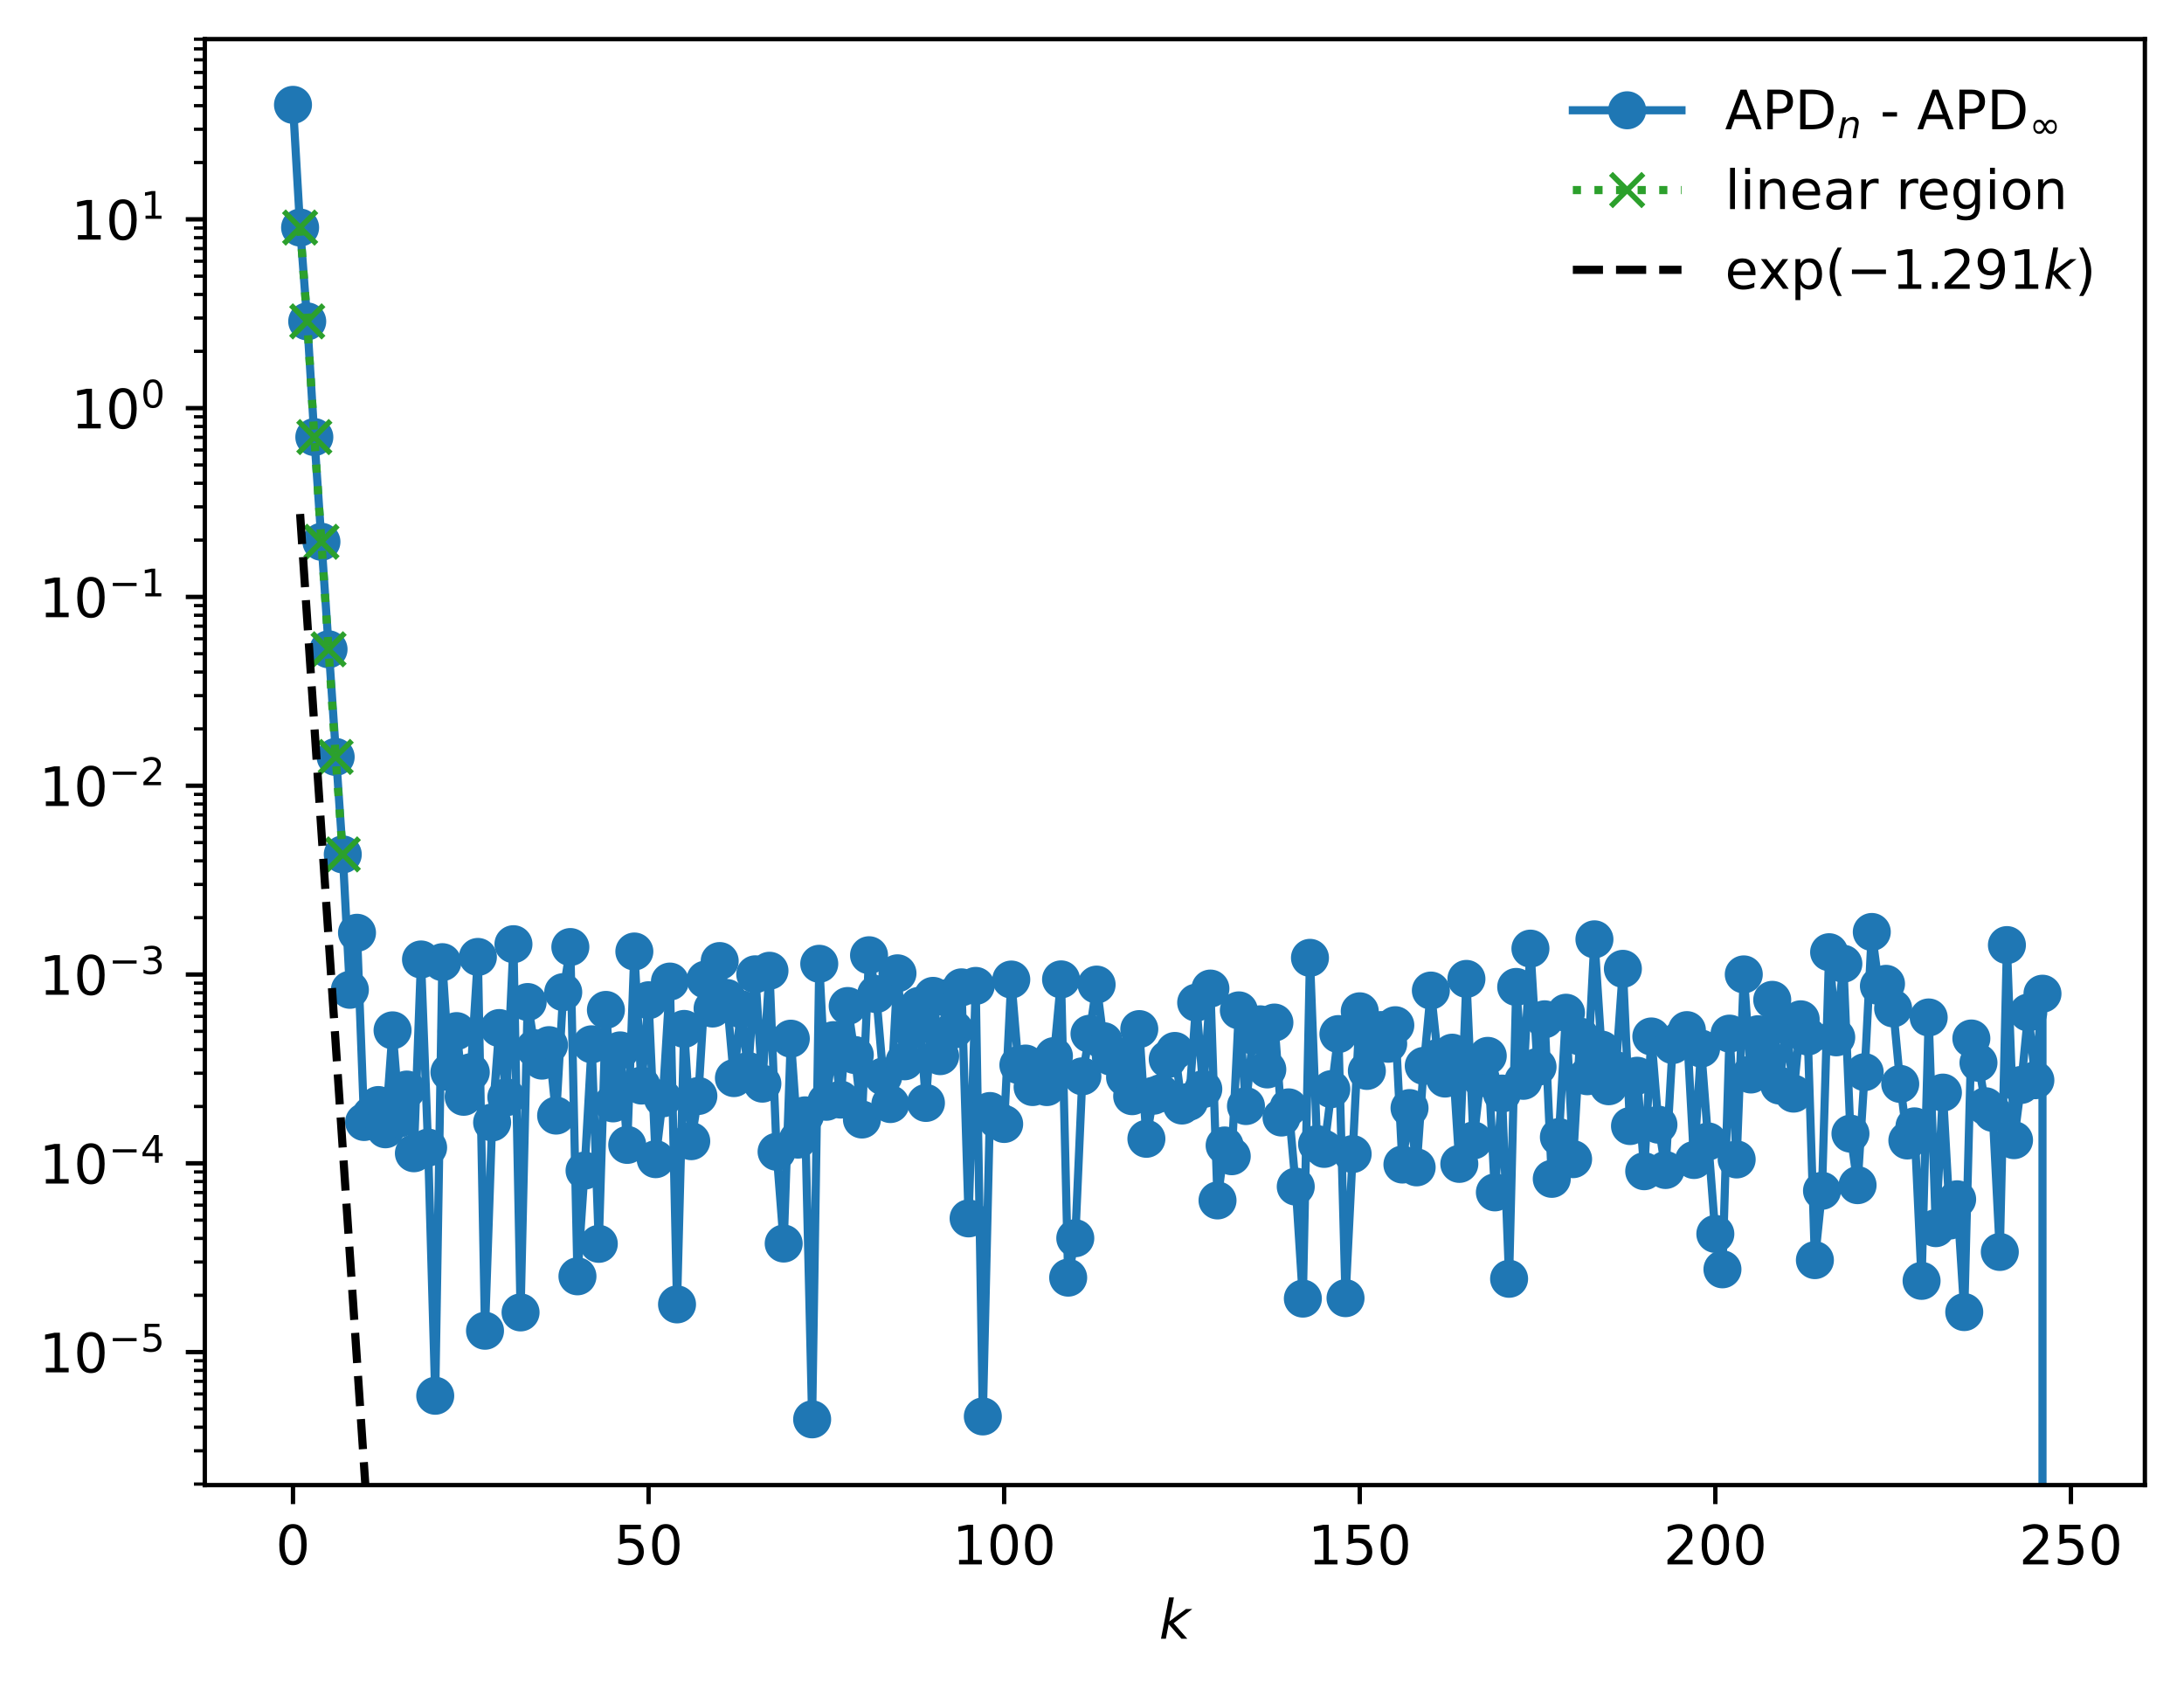 <?xml version="1.0" encoding="utf-8" standalone="no"?>
<!DOCTYPE svg PUBLIC "-//W3C//DTD SVG 1.1//EN"
  "http://www.w3.org/Graphics/SVG/1.1/DTD/svg11.dtd">
<!-- Created with matplotlib (https://matplotlib.org/) -->
<svg height="310.868pt" version="1.1" viewBox="0 0 402.02 310.868" width="402.02pt" xmlns="http://www.w3.org/2000/svg" xmlns:xlink="http://www.w3.org/1999/xlink">
 <defs>
  <style type="text/css">
*{stroke-linecap:butt;stroke-linejoin:round;}
  </style>
 </defs>
 <g id="figure_1">
  <g id="patch_1">
   <path d="M 0 310.868 
L 402.02 310.868 
L 402.02 0 
L 0 0 
z
" style="fill:#ffffff;"/>
  </g>
  <g id="axes_1">
   <g id="patch_2">
    <path d="M 37.7 273.312 
L 394.82 273.312 
L 394.82 7.2 
L 37.7 7.2 
z
" style="fill:#ffffff;"/>
   </g>
   <g id="matplotlib.axis_1">
    <g id="xtick_1">
     <g id="line2d_1">
      <defs>
       <path d="M 0 0 
L 0 3.5 
" id="m537ce3abec" style="stroke:#000000;stroke-width:0.8;"/>
      </defs>
      <g>
       <use style="stroke:#000000;stroke-width:0.8;" x="53.933" xlink:href="#m537ce3abec" y="273.312"/>
      </g>
     </g>
     <g id="text_1">
      <!-- 0 -->
      <defs>
       <path d="M 31.781 66.406 
Q 24.172 66.406 20.328 58.906 
Q 16.5 51.422 16.5 36.375 
Q 16.5 21.391 20.328 13.891 
Q 24.172 6.391 31.781 6.391 
Q 39.453 6.391 43.281 13.891 
Q 47.125 21.391 47.125 36.375 
Q 47.125 51.422 43.281 58.906 
Q 39.453 66.406 31.781 66.406 
z
M 31.781 74.219 
Q 44.047 74.219 50.516 64.516 
Q 56.984 54.828 56.984 36.375 
Q 56.984 17.969 50.516 8.266 
Q 44.047 -1.422 31.781 -1.422 
Q 19.531 -1.422 13.062 8.266 
Q 6.594 17.969 6.594 36.375 
Q 6.594 54.828 13.062 64.516 
Q 19.531 74.219 31.781 74.219 
z
" id="DejaVuSans-48"/>
      </defs>
      <g transform="translate(50.751 287.91)scale(0.1 -0.1)">
       <use xlink:href="#DejaVuSans-48"/>
      </g>
     </g>
    </g>
    <g id="xtick_2">
     <g id="line2d_2">
      <g>
       <use style="stroke:#000000;stroke-width:0.8;" x="119.387" xlink:href="#m537ce3abec" y="273.312"/>
      </g>
     </g>
     <g id="text_2">
      <!-- 50 -->
      <defs>
       <path d="M 10.797 72.906 
L 49.516 72.906 
L 49.516 64.594 
L 19.828 64.594 
L 19.828 46.734 
Q 21.969 47.469 24.109 47.828 
Q 26.266 48.188 28.422 48.188 
Q 40.625 48.188 47.75 41.5 
Q 54.891 34.812 54.891 23.391 
Q 54.891 11.625 47.562 5.094 
Q 40.234 -1.422 26.906 -1.422 
Q 22.312 -1.422 17.547 -0.641 
Q 12.797 0.141 7.719 1.703 
L 7.719 11.625 
Q 12.109 9.234 16.797 8.062 
Q 21.484 6.891 26.703 6.891 
Q 35.156 6.891 40.078 11.328 
Q 45.016 15.766 45.016 23.391 
Q 45.016 31 40.078 35.438 
Q 35.156 39.891 26.703 39.891 
Q 22.75 39.891 18.812 39.016 
Q 14.891 38.141 10.797 36.281 
z
" id="DejaVuSans-53"/>
      </defs>
      <g transform="translate(113.025 287.91)scale(0.1 -0.1)">
       <use xlink:href="#DejaVuSans-53"/>
       <use x="63.623" xlink:href="#DejaVuSans-48"/>
      </g>
     </g>
    </g>
    <g id="xtick_3">
     <g id="line2d_3">
      <g>
       <use style="stroke:#000000;stroke-width:0.8;" x="184.842" xlink:href="#m537ce3abec" y="273.312"/>
      </g>
     </g>
     <g id="text_3">
      <!-- 100 -->
      <defs>
       <path d="M 12.406 8.297 
L 28.516 8.297 
L 28.516 63.922 
L 10.984 60.406 
L 10.984 69.391 
L 28.422 72.906 
L 38.281 72.906 
L 38.281 8.297 
L 54.391 8.297 
L 54.391 0 
L 12.406 0 
z
" id="DejaVuSans-49"/>
      </defs>
      <g transform="translate(175.298 287.91)scale(0.1 -0.1)">
       <use xlink:href="#DejaVuSans-49"/>
       <use x="63.623" xlink:href="#DejaVuSans-48"/>
       <use x="127.246" xlink:href="#DejaVuSans-48"/>
      </g>
     </g>
    </g>
    <g id="xtick_4">
     <g id="line2d_4">
      <g>
       <use style="stroke:#000000;stroke-width:0.8;" x="250.296" xlink:href="#m537ce3abec" y="273.312"/>
      </g>
     </g>
     <g id="text_4">
      <!-- 150 -->
      <g transform="translate(240.753 287.91)scale(0.1 -0.1)">
       <use xlink:href="#DejaVuSans-49"/>
       <use x="63.623" xlink:href="#DejaVuSans-53"/>
       <use x="127.246" xlink:href="#DejaVuSans-48"/>
      </g>
     </g>
    </g>
    <g id="xtick_5">
     <g id="line2d_5">
      <g>
       <use style="stroke:#000000;stroke-width:0.8;" x="315.751" xlink:href="#m537ce3abec" y="273.312"/>
      </g>
     </g>
     <g id="text_5">
      <!-- 200 -->
      <defs>
       <path d="M 19.188 8.297 
L 53.609 8.297 
L 53.609 0 
L 7.328 0 
L 7.328 8.297 
Q 12.938 14.109 22.625 23.891 
Q 32.328 33.688 34.812 36.531 
Q 39.547 41.844 41.422 45.531 
Q 43.312 49.219 43.312 52.781 
Q 43.312 58.594 39.234 62.25 
Q 35.156 65.922 28.609 65.922 
Q 23.969 65.922 18.812 64.312 
Q 13.672 62.703 7.812 59.422 
L 7.812 69.391 
Q 13.766 71.781 18.938 73 
Q 24.125 74.219 28.422 74.219 
Q 39.75 74.219 46.484 68.547 
Q 53.219 62.891 53.219 53.422 
Q 53.219 48.922 51.531 44.891 
Q 49.859 40.875 45.406 35.406 
Q 44.188 33.984 37.641 27.219 
Q 31.109 20.453 19.188 8.297 
z
" id="DejaVuSans-50"/>
      </defs>
      <g transform="translate(306.207 287.91)scale(0.1 -0.1)">
       <use xlink:href="#DejaVuSans-50"/>
       <use x="63.623" xlink:href="#DejaVuSans-48"/>
       <use x="127.246" xlink:href="#DejaVuSans-48"/>
      </g>
     </g>
    </g>
    <g id="xtick_6">
     <g id="line2d_6">
      <g>
       <use style="stroke:#000000;stroke-width:0.8;" x="381.205" xlink:href="#m537ce3abec" y="273.312"/>
      </g>
     </g>
     <g id="text_6">
      <!-- 250 -->
      <g transform="translate(371.662 287.91)scale(0.1 -0.1)">
       <use xlink:href="#DejaVuSans-50"/>
       <use x="63.623" xlink:href="#DejaVuSans-53"/>
       <use x="127.246" xlink:href="#DejaVuSans-48"/>
      </g>
     </g>
    </g>
    <g id="text_7">
     <!-- $ k $ -->
     <defs>
      <path d="M 18.312 75.984 
L 27.297 75.984 
L 18.703 31.688 
L 49.516 54.688 
L 61.188 54.688 
L 26.812 28.516 
L 51.906 0 
L 41.016 0 
L 17.672 26.703 
L 12.5 0 
L 3.516 0 
z
" id="DejaVuSans-Oblique-107"/>
     </defs>
     <g transform="translate(213.36 301.589)scale(0.1 -0.1)">
      <use transform="translate(0 0.016)" xlink:href="#DejaVuSans-Oblique-107"/>
     </g>
    </g>
   </g>
   <g id="matplotlib.axis_2">
    <g id="ytick_1">
     <g id="line2d_7">
      <defs>
       <path d="M 0 0 
L -3.5 0 
" id="m242c8f0013" style="stroke:#000000;stroke-width:0.8;"/>
      </defs>
      <g>
       <use style="stroke:#000000;stroke-width:0.8;" x="37.7" xlink:href="#m242c8f0013" y="248.837"/>
      </g>
     </g>
     <g id="text_8">
      <!-- $\mathdefault{10^{-5}}$ -->
      <defs>
       <path d="M 10.594 35.5 
L 73.188 35.5 
L 73.188 27.203 
L 10.594 27.203 
z
" id="DejaVuSans-8722"/>
      </defs>
      <g transform="translate(7.2 252.637)scale(0.1 -0.1)">
       <use transform="translate(0 0.684)" xlink:href="#DejaVuSans-49"/>
       <use transform="translate(63.623 0.684)" xlink:href="#DejaVuSans-48"/>
       <use transform="translate(128.203 38.966)scale(0.7)" xlink:href="#DejaVuSans-8722"/>
       <use transform="translate(186.855 38.966)scale(0.7)" xlink:href="#DejaVuSans-53"/>
      </g>
     </g>
    </g>
    <g id="ytick_2">
     <g id="line2d_8">
      <g>
       <use style="stroke:#000000;stroke-width:0.8;" x="37.7" xlink:href="#m242c8f0013" y="214.092"/>
      </g>
     </g>
     <g id="text_9">
      <!-- $\mathdefault{10^{-4}}$ -->
      <defs>
       <path d="M 37.797 64.312 
L 12.891 25.391 
L 37.797 25.391 
z
M 35.203 72.906 
L 47.609 72.906 
L 47.609 25.391 
L 58.016 25.391 
L 58.016 17.188 
L 47.609 17.188 
L 47.609 0 
L 37.797 0 
L 37.797 17.188 
L 4.891 17.188 
L 4.891 26.703 
z
" id="DejaVuSans-52"/>
      </defs>
      <g transform="translate(7.2 217.892)scale(0.1 -0.1)">
       <use transform="translate(0 0.684)" xlink:href="#DejaVuSans-49"/>
       <use transform="translate(63.623 0.684)" xlink:href="#DejaVuSans-48"/>
       <use transform="translate(128.203 38.966)scale(0.7)" xlink:href="#DejaVuSans-8722"/>
       <use transform="translate(186.855 38.966)scale(0.7)" xlink:href="#DejaVuSans-52"/>
      </g>
     </g>
    </g>
    <g id="ytick_3">
     <g id="line2d_9">
      <g>
       <use style="stroke:#000000;stroke-width:0.8;" x="37.7" xlink:href="#m242c8f0013" y="179.348"/>
      </g>
     </g>
     <g id="text_10">
      <!-- $\mathdefault{10^{-3}}$ -->
      <defs>
       <path d="M 40.578 39.312 
Q 47.656 37.797 51.625 33 
Q 55.609 28.219 55.609 21.188 
Q 55.609 10.406 48.188 4.484 
Q 40.766 -1.422 27.094 -1.422 
Q 22.516 -1.422 17.656 -0.516 
Q 12.797 0.391 7.625 2.203 
L 7.625 11.719 
Q 11.719 9.328 16.594 8.109 
Q 21.484 6.891 26.812 6.891 
Q 36.078 6.891 40.938 10.547 
Q 45.797 14.203 45.797 21.188 
Q 45.797 27.641 41.281 31.266 
Q 36.766 34.906 28.719 34.906 
L 20.219 34.906 
L 20.219 43.016 
L 29.109 43.016 
Q 36.375 43.016 40.234 45.922 
Q 44.094 48.828 44.094 54.297 
Q 44.094 59.906 40.109 62.906 
Q 36.141 65.922 28.719 65.922 
Q 24.656 65.922 20.016 65.031 
Q 15.375 64.156 9.812 62.312 
L 9.812 71.094 
Q 15.438 72.656 20.344 73.438 
Q 25.25 74.219 29.594 74.219 
Q 40.828 74.219 47.359 69.109 
Q 53.906 64.016 53.906 55.328 
Q 53.906 49.266 50.438 45.094 
Q 46.969 40.922 40.578 39.312 
z
" id="DejaVuSans-51"/>
      </defs>
      <g transform="translate(7.2 183.147)scale(0.1 -0.1)">
       <use transform="translate(0 0.766)" xlink:href="#DejaVuSans-49"/>
       <use transform="translate(63.623 0.766)" xlink:href="#DejaVuSans-48"/>
       <use transform="translate(128.203 39.047)scale(0.7)" xlink:href="#DejaVuSans-8722"/>
       <use transform="translate(186.855 39.047)scale(0.7)" xlink:href="#DejaVuSans-51"/>
      </g>
     </g>
    </g>
    <g id="ytick_4">
     <g id="line2d_10">
      <g>
       <use style="stroke:#000000;stroke-width:0.8;" x="37.7" xlink:href="#m242c8f0013" y="144.603"/>
      </g>
     </g>
     <g id="text_11">
      <!-- $\mathdefault{10^{-2}}$ -->
      <g transform="translate(7.2 148.402)scale(0.1 -0.1)">
       <use transform="translate(0 0.766)" xlink:href="#DejaVuSans-49"/>
       <use transform="translate(63.623 0.766)" xlink:href="#DejaVuSans-48"/>
       <use transform="translate(128.203 39.047)scale(0.7)" xlink:href="#DejaVuSans-8722"/>
       <use transform="translate(186.855 39.047)scale(0.7)" xlink:href="#DejaVuSans-50"/>
      </g>
     </g>
    </g>
    <g id="ytick_5">
     <g id="line2d_11">
      <g>
       <use style="stroke:#000000;stroke-width:0.8;" x="37.7" xlink:href="#m242c8f0013" y="109.858"/>
      </g>
     </g>
     <g id="text_12">
      <!-- $\mathdefault{10^{-1}}$ -->
      <g transform="translate(7.2 113.657)scale(0.1 -0.1)">
       <use transform="translate(0 0.684)" xlink:href="#DejaVuSans-49"/>
       <use transform="translate(63.623 0.684)" xlink:href="#DejaVuSans-48"/>
       <use transform="translate(128.203 38.966)scale(0.7)" xlink:href="#DejaVuSans-8722"/>
       <use transform="translate(186.855 38.966)scale(0.7)" xlink:href="#DejaVuSans-49"/>
      </g>
     </g>
    </g>
    <g id="ytick_6">
     <g id="line2d_12">
      <g>
       <use style="stroke:#000000;stroke-width:0.8;" x="37.7" xlink:href="#m242c8f0013" y="75.113"/>
      </g>
     </g>
     <g id="text_13">
      <!-- $\mathdefault{10^{0}}$ -->
      <g transform="translate(13.1 78.912)scale(0.1 -0.1)">
       <use transform="translate(0 0.766)" xlink:href="#DejaVuSans-49"/>
       <use transform="translate(63.623 0.766)" xlink:href="#DejaVuSans-48"/>
       <use transform="translate(128.203 39.047)scale(0.7)" xlink:href="#DejaVuSans-48"/>
      </g>
     </g>
    </g>
    <g id="ytick_7">
     <g id="line2d_13">
      <g>
       <use style="stroke:#000000;stroke-width:0.8;" x="37.7" xlink:href="#m242c8f0013" y="40.368"/>
      </g>
     </g>
     <g id="text_14">
      <!-- $\mathdefault{10^{1}}$ -->
      <g transform="translate(13.1 44.167)scale(0.1 -0.1)">
       <use transform="translate(0 0.684)" xlink:href="#DejaVuSans-49"/>
       <use transform="translate(63.623 0.684)" xlink:href="#DejaVuSans-48"/>
       <use transform="translate(128.203 38.966)scale(0.7)" xlink:href="#DejaVuSans-49"/>
      </g>
     </g>
    </g>
    <g id="ytick_8">
     <g id="line2d_14">
      <defs>
       <path d="M 0 0 
L -2 0 
" id="m08976aa124" style="stroke:#000000;stroke-width:0.6;"/>
      </defs>
      <g>
       <use style="stroke:#000000;stroke-width:0.6;" x="37.7" xlink:href="#m08976aa124" y="273.123"/>
      </g>
     </g>
    </g>
    <g id="ytick_9">
     <g id="line2d_15">
      <g>
       <use style="stroke:#000000;stroke-width:0.6;" x="37.7" xlink:href="#m08976aa124" y="267.005"/>
      </g>
     </g>
    </g>
    <g id="ytick_10">
     <g id="line2d_16">
      <g>
       <use style="stroke:#000000;stroke-width:0.6;" x="37.7" xlink:href="#m08976aa124" y="262.664"/>
      </g>
     </g>
    </g>
    <g id="ytick_11">
     <g id="line2d_17">
      <g>
       <use style="stroke:#000000;stroke-width:0.6;" x="37.7" xlink:href="#m08976aa124" y="259.297"/>
      </g>
     </g>
    </g>
    <g id="ytick_12">
     <g id="line2d_18">
      <g>
       <use style="stroke:#000000;stroke-width:0.6;" x="37.7" xlink:href="#m08976aa124" y="256.545"/>
      </g>
     </g>
    </g>
    <g id="ytick_13">
     <g id="line2d_19">
      <g>
       <use style="stroke:#000000;stroke-width:0.6;" x="37.7" xlink:href="#m08976aa124" y="254.219"/>
      </g>
     </g>
    </g>
    <g id="ytick_14">
     <g id="line2d_20">
      <g>
       <use style="stroke:#000000;stroke-width:0.6;" x="37.7" xlink:href="#m08976aa124" y="252.204"/>
      </g>
     </g>
    </g>
    <g id="ytick_15">
     <g id="line2d_21">
      <g>
       <use style="stroke:#000000;stroke-width:0.6;" x="37.7" xlink:href="#m08976aa124" y="250.427"/>
      </g>
     </g>
    </g>
    <g id="ytick_16">
     <g id="line2d_22">
      <g>
       <use style="stroke:#000000;stroke-width:0.6;" x="37.7" xlink:href="#m08976aa124" y="238.378"/>
      </g>
     </g>
    </g>
    <g id="ytick_17">
     <g id="line2d_23">
      <g>
       <use style="stroke:#000000;stroke-width:0.6;" x="37.7" xlink:href="#m08976aa124" y="232.26"/>
      </g>
     </g>
    </g>
    <g id="ytick_18">
     <g id="line2d_24">
      <g>
       <use style="stroke:#000000;stroke-width:0.6;" x="37.7" xlink:href="#m08976aa124" y="227.919"/>
      </g>
     </g>
    </g>
    <g id="ytick_19">
     <g id="line2d_25">
      <g>
       <use style="stroke:#000000;stroke-width:0.6;" x="37.7" xlink:href="#m08976aa124" y="224.552"/>
      </g>
     </g>
    </g>
    <g id="ytick_20">
     <g id="line2d_26">
      <g>
       <use style="stroke:#000000;stroke-width:0.6;" x="37.7" xlink:href="#m08976aa124" y="221.801"/>
      </g>
     </g>
    </g>
    <g id="ytick_21">
     <g id="line2d_27">
      <g>
       <use style="stroke:#000000;stroke-width:0.6;" x="37.7" xlink:href="#m08976aa124" y="219.475"/>
      </g>
     </g>
    </g>
    <g id="ytick_22">
     <g id="line2d_28">
      <g>
       <use style="stroke:#000000;stroke-width:0.6;" x="37.7" xlink:href="#m08976aa124" y="217.46"/>
      </g>
     </g>
    </g>
    <g id="ytick_23">
     <g id="line2d_29">
      <g>
       <use style="stroke:#000000;stroke-width:0.6;" x="37.7" xlink:href="#m08976aa124" y="215.682"/>
      </g>
     </g>
    </g>
    <g id="ytick_24">
     <g id="line2d_30">
      <g>
       <use style="stroke:#000000;stroke-width:0.6;" x="37.7" xlink:href="#m08976aa124" y="203.633"/>
      </g>
     </g>
    </g>
    <g id="ytick_25">
     <g id="line2d_31">
      <g>
       <use style="stroke:#000000;stroke-width:0.6;" x="37.7" xlink:href="#m08976aa124" y="197.515"/>
      </g>
     </g>
    </g>
    <g id="ytick_26">
     <g id="line2d_32">
      <g>
       <use style="stroke:#000000;stroke-width:0.6;" x="37.7" xlink:href="#m08976aa124" y="193.174"/>
      </g>
     </g>
    </g>
    <g id="ytick_27">
     <g id="line2d_33">
      <g>
       <use style="stroke:#000000;stroke-width:0.6;" x="37.7" xlink:href="#m08976aa124" y="189.807"/>
      </g>
     </g>
    </g>
    <g id="ytick_28">
     <g id="line2d_34">
      <g>
       <use style="stroke:#000000;stroke-width:0.6;" x="37.7" xlink:href="#m08976aa124" y="187.056"/>
      </g>
     </g>
    </g>
    <g id="ytick_29">
     <g id="line2d_35">
      <g>
       <use style="stroke:#000000;stroke-width:0.6;" x="37.7" xlink:href="#m08976aa124" y="184.73"/>
      </g>
     </g>
    </g>
    <g id="ytick_30">
     <g id="line2d_36">
      <g>
       <use style="stroke:#000000;stroke-width:0.6;" x="37.7" xlink:href="#m08976aa124" y="182.715"/>
      </g>
     </g>
    </g>
    <g id="ytick_31">
     <g id="line2d_37">
      <g>
       <use style="stroke:#000000;stroke-width:0.6;" x="37.7" xlink:href="#m08976aa124" y="180.937"/>
      </g>
     </g>
    </g>
    <g id="ytick_32">
     <g id="line2d_38">
      <g>
       <use style="stroke:#000000;stroke-width:0.6;" x="37.7" xlink:href="#m08976aa124" y="168.888"/>
      </g>
     </g>
    </g>
    <g id="ytick_33">
     <g id="line2d_39">
      <g>
       <use style="stroke:#000000;stroke-width:0.6;" x="37.7" xlink:href="#m08976aa124" y="162.77"/>
      </g>
     </g>
    </g>
    <g id="ytick_34">
     <g id="line2d_40">
      <g>
       <use style="stroke:#000000;stroke-width:0.6;" x="37.7" xlink:href="#m08976aa124" y="158.429"/>
      </g>
     </g>
    </g>
    <g id="ytick_35">
     <g id="line2d_41">
      <g>
       <use style="stroke:#000000;stroke-width:0.6;" x="37.7" xlink:href="#m08976aa124" y="155.062"/>
      </g>
     </g>
    </g>
    <g id="ytick_36">
     <g id="line2d_42">
      <g>
       <use style="stroke:#000000;stroke-width:0.6;" x="37.7" xlink:href="#m08976aa124" y="152.311"/>
      </g>
     </g>
    </g>
    <g id="ytick_37">
     <g id="line2d_43">
      <g>
       <use style="stroke:#000000;stroke-width:0.6;" x="37.7" xlink:href="#m08976aa124" y="149.985"/>
      </g>
     </g>
    </g>
    <g id="ytick_38">
     <g id="line2d_44">
      <g>
       <use style="stroke:#000000;stroke-width:0.6;" x="37.7" xlink:href="#m08976aa124" y="147.97"/>
      </g>
     </g>
    </g>
    <g id="ytick_39">
     <g id="line2d_45">
      <g>
       <use style="stroke:#000000;stroke-width:0.6;" x="37.7" xlink:href="#m08976aa124" y="146.193"/>
      </g>
     </g>
    </g>
    <g id="ytick_40">
     <g id="line2d_46">
      <g>
       <use style="stroke:#000000;stroke-width:0.6;" x="37.7" xlink:href="#m08976aa124" y="134.144"/>
      </g>
     </g>
    </g>
    <g id="ytick_41">
     <g id="line2d_47">
      <g>
       <use style="stroke:#000000;stroke-width:0.6;" x="37.7" xlink:href="#m08976aa124" y="128.025"/>
      </g>
     </g>
    </g>
    <g id="ytick_42">
     <g id="line2d_48">
      <g>
       <use style="stroke:#000000;stroke-width:0.6;" x="37.7" xlink:href="#m08976aa124" y="123.684"/>
      </g>
     </g>
    </g>
    <g id="ytick_43">
     <g id="line2d_49">
      <g>
       <use style="stroke:#000000;stroke-width:0.6;" x="37.7" xlink:href="#m08976aa124" y="120.317"/>
      </g>
     </g>
    </g>
    <g id="ytick_44">
     <g id="line2d_50">
      <g>
       <use style="stroke:#000000;stroke-width:0.6;" x="37.7" xlink:href="#m08976aa124" y="117.566"/>
      </g>
     </g>
    </g>
    <g id="ytick_45">
     <g id="line2d_51">
      <g>
       <use style="stroke:#000000;stroke-width:0.6;" x="37.7" xlink:href="#m08976aa124" y="115.24"/>
      </g>
     </g>
    </g>
    <g id="ytick_46">
     <g id="line2d_52">
      <g>
       <use style="stroke:#000000;stroke-width:0.6;" x="37.7" xlink:href="#m08976aa124" y="113.225"/>
      </g>
     </g>
    </g>
    <g id="ytick_47">
     <g id="line2d_53">
      <g>
       <use style="stroke:#000000;stroke-width:0.6;" x="37.7" xlink:href="#m08976aa124" y="111.448"/>
      </g>
     </g>
    </g>
    <g id="ytick_48">
     <g id="line2d_54">
      <g>
       <use style="stroke:#000000;stroke-width:0.6;" x="37.7" xlink:href="#m08976aa124" y="99.399"/>
      </g>
     </g>
    </g>
    <g id="ytick_49">
     <g id="line2d_55">
      <g>
       <use style="stroke:#000000;stroke-width:0.6;" x="37.7" xlink:href="#m08976aa124" y="93.28"/>
      </g>
     </g>
    </g>
    <g id="ytick_50">
     <g id="line2d_56">
      <g>
       <use style="stroke:#000000;stroke-width:0.6;" x="37.7" xlink:href="#m08976aa124" y="88.939"/>
      </g>
     </g>
    </g>
    <g id="ytick_51">
     <g id="line2d_57">
      <g>
       <use style="stroke:#000000;stroke-width:0.6;" x="37.7" xlink:href="#m08976aa124" y="85.572"/>
      </g>
     </g>
    </g>
    <g id="ytick_52">
     <g id="line2d_58">
      <g>
       <use style="stroke:#000000;stroke-width:0.6;" x="37.7" xlink:href="#m08976aa124" y="82.821"/>
      </g>
     </g>
    </g>
    <g id="ytick_53">
     <g id="line2d_59">
      <g>
       <use style="stroke:#000000;stroke-width:0.6;" x="37.7" xlink:href="#m08976aa124" y="80.495"/>
      </g>
     </g>
    </g>
    <g id="ytick_54">
     <g id="line2d_60">
      <g>
       <use style="stroke:#000000;stroke-width:0.6;" x="37.7" xlink:href="#m08976aa124" y="78.48"/>
      </g>
     </g>
    </g>
    <g id="ytick_55">
     <g id="line2d_61">
      <g>
       <use style="stroke:#000000;stroke-width:0.6;" x="37.7" xlink:href="#m08976aa124" y="76.703"/>
      </g>
     </g>
    </g>
    <g id="ytick_56">
     <g id="line2d_62">
      <g>
       <use style="stroke:#000000;stroke-width:0.6;" x="37.7" xlink:href="#m08976aa124" y="64.654"/>
      </g>
     </g>
    </g>
    <g id="ytick_57">
     <g id="line2d_63">
      <g>
       <use style="stroke:#000000;stroke-width:0.6;" x="37.7" xlink:href="#m08976aa124" y="58.536"/>
      </g>
     </g>
    </g>
    <g id="ytick_58">
     <g id="line2d_64">
      <g>
       <use style="stroke:#000000;stroke-width:0.6;" x="37.7" xlink:href="#m08976aa124" y="54.195"/>
      </g>
     </g>
    </g>
    <g id="ytick_59">
     <g id="line2d_65">
      <g>
       <use style="stroke:#000000;stroke-width:0.6;" x="37.7" xlink:href="#m08976aa124" y="50.828"/>
      </g>
     </g>
    </g>
    <g id="ytick_60">
     <g id="line2d_66">
      <g>
       <use style="stroke:#000000;stroke-width:0.6;" x="37.7" xlink:href="#m08976aa124" y="48.076"/>
      </g>
     </g>
    </g>
    <g id="ytick_61">
     <g id="line2d_67">
      <g>
       <use style="stroke:#000000;stroke-width:0.6;" x="37.7" xlink:href="#m08976aa124" y="45.75"/>
      </g>
     </g>
    </g>
    <g id="ytick_62">
     <g id="line2d_68">
      <g>
       <use style="stroke:#000000;stroke-width:0.6;" x="37.7" xlink:href="#m08976aa124" y="43.735"/>
      </g>
     </g>
    </g>
    <g id="ytick_63">
     <g id="line2d_69">
      <g>
       <use style="stroke:#000000;stroke-width:0.6;" x="37.7" xlink:href="#m08976aa124" y="41.958"/>
      </g>
     </g>
    </g>
    <g id="ytick_64">
     <g id="line2d_70">
      <g>
       <use style="stroke:#000000;stroke-width:0.6;" x="37.7" xlink:href="#m08976aa124" y="29.909"/>
      </g>
     </g>
    </g>
    <g id="ytick_65">
     <g id="line2d_71">
      <g>
       <use style="stroke:#000000;stroke-width:0.6;" x="37.7" xlink:href="#m08976aa124" y="23.791"/>
      </g>
     </g>
    </g>
    <g id="ytick_66">
     <g id="line2d_72">
      <g>
       <use style="stroke:#000000;stroke-width:0.6;" x="37.7" xlink:href="#m08976aa124" y="19.45"/>
      </g>
     </g>
    </g>
    <g id="ytick_67">
     <g id="line2d_73">
      <g>
       <use style="stroke:#000000;stroke-width:0.6;" x="37.7" xlink:href="#m08976aa124" y="16.083"/>
      </g>
     </g>
    </g>
    <g id="ytick_68">
     <g id="line2d_74">
      <g>
       <use style="stroke:#000000;stroke-width:0.6;" x="37.7" xlink:href="#m08976aa124" y="13.332"/>
      </g>
     </g>
    </g>
    <g id="ytick_69">
     <g id="line2d_75">
      <g>
       <use style="stroke:#000000;stroke-width:0.6;" x="37.7" xlink:href="#m08976aa124" y="11.005"/>
      </g>
     </g>
    </g>
    <g id="ytick_70">
     <g id="line2d_76">
      <g>
       <use style="stroke:#000000;stroke-width:0.6;" x="37.7" xlink:href="#m08976aa124" y="8.991"/>
      </g>
     </g>
    </g>
    <g id="ytick_71">
     <g id="line2d_77">
      <g>
       <use style="stroke:#000000;stroke-width:0.6;" x="37.7" xlink:href="#m08976aa124" y="7.213"/>
      </g>
     </g>
    </g>
   </g>
   <g id="line2d_78">
    <path clip-path="url(#p45ba14f244)" d="M 53.933 19.296 
L 55.242 41.88 
L 56.551 59.15 
L 57.86 80.44 
L 63.096 157.246 
L 64.405 182.163 
L 65.715 171.669 
L 67.024 206.493 
L 68.333 205.192 
L 69.642 203.369 
L 70.951 207.833 
L 72.26 189.625 
L 73.569 205.832 
L 74.878 200.522 
L 76.187 212.244 
L 77.496 176.58 
L 78.805 211.2 
L 80.115 256.873 
L 81.424 177.076 
L 82.733 197.324 
L 84.042 189.763 
L 85.351 201.853 
L 86.66 197.328 
L 87.969 176.113 
L 89.278 244.911 
L 90.587 206.576 
L 91.896 189.202 
L 93.205 201.938 
L 94.515 173.769 
L 95.824 241.535 
L 97.133 184.411 
L 98.442 192.922 
L 99.751 195.197 
L 101.06 192.347 
L 102.369 205.312 
L 103.678 182.596 
L 104.987 174.293 
L 106.296 234.892 
L 107.605 215.437 
L 108.915 192.192 
L 110.224 228.916 
L 111.533 185.864 
L 112.842 203.065 
L 114.151 193.313 
L 115.46 210.707 
L 116.769 175.114 
L 118.078 199.786 
L 119.387 184.084 
L 120.696 213.332 
L 122.005 202.135 
L 123.315 180.647 
L 124.624 240.058 
L 125.933 189.363 
L 127.242 210.019 
L 128.551 201.703 
L 129.86 180.279 
L 131.169 185.608 
L 132.478 176.871 
L 133.787 183.668 
L 135.096 198.414 
L 136.405 185.732 
L 137.715 197.091 
L 139.024 179.309 
L 140.333 199.433 
L 141.642 178.657 
L 142.951 211.97 
L 144.26 228.858 
L 145.569 191.157 
L 146.878 209.733 
L 148.187 205.269 
L 149.496 261.216 
L 150.805 177.375 
L 152.115 202.771 
L 153.424 191.428 
L 154.733 202.365 
L 156.042 185.145 
L 157.351 194.167 
L 158.66 206.034 
L 159.969 175.803 
L 161.278 182.956 
L 162.587 198.114 
L 163.896 203.19 
L 165.205 179.128 
L 166.515 195.321 
L 167.824 189.554 
L 169.133 185.123 
L 170.442 202.985 
L 171.751 183.279 
L 173.06 194.372 
L 174.369 183.684 
L 175.678 189.462 
L 176.987 181.711 
L 178.296 224.232 
L 179.605 181.446 
L 180.915 260.679 
L 182.224 204.471 
L 183.533 206.096 
L 184.842 206.856 
L 186.151 180.274 
L 187.46 196.009 
L 188.769 195.734 
L 190.078 200.061 
L 191.387 196.375 
L 192.696 200.067 
L 194.005 194.362 
L 195.315 180.245 
L 196.624 235.135 
L 197.933 227.88 
L 199.242 198.087 
L 200.551 190.257 
L 201.86 181.205 
L 203.169 191.62 
L 204.478 194.465 
L 205.787 194.407 
L 207.096 198.264 
L 208.405 201.742 
L 209.715 189.393 
L 211.024 209.583 
L 212.333 201.657 
L 213.642 201.198 
L 214.951 194.93 
L 216.26 193.417 
L 217.569 203.46 
L 218.878 202.771 
L 220.187 184.526 
L 221.496 200.435 
L 222.805 181.934 
L 224.115 220.929 
L 225.424 210.812 
L 226.733 212.792 
L 228.042 185.948 
L 229.351 203.558 
L 230.66 190.6 
L 231.969 188.516 
L 233.278 196.818 
L 234.587 188.19 
L 235.896 205.668 
L 237.205 203.798 
L 238.515 218.381 
L 239.824 238.993 
L 241.133 176.281 
L 242.442 210.56 
L 243.751 211.441 
L 246.369 190.312 
L 247.678 238.912 
L 250.296 186.119 
L 251.605 197.092 
L 252.915 191.702 
L 254.224 189.57 
L 255.533 192.094 
L 256.842 188.681 
L 258.151 214.321 
L 259.46 203.928 
L 260.769 214.839 
L 262.078 196.163 
L 263.387 182.302 
L 264.696 194.68 
L 266.005 198.497 
L 267.315 193.736 
L 268.624 214.201 
L 269.933 180.159 
L 271.242 209.878 
L 272.551 198.43 
L 273.86 194.32 
L 275.169 219.442 
L 276.478 201.26 
L 277.787 235.347 
L 279.096 181.636 
L 280.405 198.913 
L 281.715 174.585 
L 283.024 196.348 
L 284.333 187.59 
L 285.642 216.954 
L 286.951 209.265 
L 288.26 186.384 
L 289.569 213.331 
L 290.878 190.776 
L 292.187 198.07 
L 293.496 172.875 
L 294.805 193.164 
L 296.115 199.911 
L 297.424 196.936 
L 298.733 178.303 
L 300.042 207.237 
L 301.351 197.98 
L 302.66 215.55 
L 303.969 190.749 
L 305.278 206.989 
L 306.587 215.326 
L 307.896 192.331 
L 309.205 191.425 
L 310.515 189.584 
L 311.824 213.486 
L 313.133 192.979 
L 315.751 227.089 
L 317.06 233.603 
L 318.369 190.227 
L 319.678 213.385 
L 320.987 179.327 
L 322.296 197.748 
L 323.605 190.339 
L 324.915 195.697 
L 326.224 184.01 
L 327.533 199.778 
L 328.842 188.71 
L 330.151 201.269 
L 331.46 187.592 
L 332.769 190.759 
L 334.078 231.914 
L 335.387 219.152 
L 336.696 175.244 
L 338.005 190.909 
L 339.315 177.367 
L 340.624 208.636 
L 341.933 218.115 
L 343.242 197.313 
L 344.551 171.519 
L 345.86 181.462 
L 347.169 181.065 
L 348.478 185.587 
L 349.787 199.484 
L 351.096 209.893 
L 352.405 207.297 
L 353.715 235.729 
L 355.024 187.252 
L 356.333 226.028 
L 357.642 201.082 
L 358.951 224.615 
L 360.26 220.715 
L 361.569 241.474 
L 362.878 191.124 
L 364.187 195.591 
L 365.496 203.595 
L 366.805 204.812 
L 368.115 230.407 
L 369.424 173.934 
L 370.733 209.832 
L 372.042 199.673 
L 373.351 186.347 
L 374.66 198.803 
L 375.969 182.882 
L 375.974 311.868 
L 375.974 311.868 
" style="fill:none;stroke:#1f77b4;stroke-linecap:square;stroke-width:1.5;"/>
    <defs>
     <path d="M 0 3 
C 0.796 3 1.559 2.684 2.121 2.121 
C 2.684 1.559 3 0.796 3 0 
C 3 -0.796 2.684 -1.559 2.121 -2.121 
C 1.559 -2.684 0.796 -3 0 -3 
C -0.796 -3 -1.559 -2.684 -2.121 -2.121 
C -2.684 -1.559 -3 -0.796 -3 0 
C -3 0.796 -2.684 1.559 -2.121 2.121 
C -1.559 2.684 -0.796 3 0 3 
z
" id="mc855713385" style="stroke:#1f77b4;"/>
    </defs>
    <g clip-path="url(#p45ba14f244)">
     <use style="fill:#1f77b4;stroke:#1f77b4;" x="53.933" xlink:href="#mc855713385" y="19.296"/>
     <use style="fill:#1f77b4;stroke:#1f77b4;" x="55.242" xlink:href="#mc855713385" y="41.88"/>
     <use style="fill:#1f77b4;stroke:#1f77b4;" x="56.551" xlink:href="#mc855713385" y="59.15"/>
     <use style="fill:#1f77b4;stroke:#1f77b4;" x="57.86" xlink:href="#mc855713385" y="80.44"/>
     <use style="fill:#1f77b4;stroke:#1f77b4;" x="59.169" xlink:href="#mc855713385" y="99.712"/>
     <use style="fill:#1f77b4;stroke:#1f77b4;" x="60.478" xlink:href="#mc855713385" y="119.498"/>
     <use style="fill:#1f77b4;stroke:#1f77b4;" x="61.787" xlink:href="#mc855713385" y="139.306"/>
     <use style="fill:#1f77b4;stroke:#1f77b4;" x="63.096" xlink:href="#mc855713385" y="157.246"/>
     <use style="fill:#1f77b4;stroke:#1f77b4;" x="64.405" xlink:href="#mc855713385" y="182.163"/>
     <use style="fill:#1f77b4;stroke:#1f77b4;" x="65.715" xlink:href="#mc855713385" y="171.669"/>
     <use style="fill:#1f77b4;stroke:#1f77b4;" x="67.024" xlink:href="#mc855713385" y="206.493"/>
     <use style="fill:#1f77b4;stroke:#1f77b4;" x="68.333" xlink:href="#mc855713385" y="205.192"/>
     <use style="fill:#1f77b4;stroke:#1f77b4;" x="69.642" xlink:href="#mc855713385" y="203.369"/>
     <use style="fill:#1f77b4;stroke:#1f77b4;" x="70.951" xlink:href="#mc855713385" y="207.833"/>
     <use style="fill:#1f77b4;stroke:#1f77b4;" x="72.26" xlink:href="#mc855713385" y="189.625"/>
     <use style="fill:#1f77b4;stroke:#1f77b4;" x="73.569" xlink:href="#mc855713385" y="205.832"/>
     <use style="fill:#1f77b4;stroke:#1f77b4;" x="74.878" xlink:href="#mc855713385" y="200.522"/>
     <use style="fill:#1f77b4;stroke:#1f77b4;" x="76.187" xlink:href="#mc855713385" y="212.244"/>
     <use style="fill:#1f77b4;stroke:#1f77b4;" x="77.496" xlink:href="#mc855713385" y="176.58"/>
     <use style="fill:#1f77b4;stroke:#1f77b4;" x="78.805" xlink:href="#mc855713385" y="211.2"/>
     <use style="fill:#1f77b4;stroke:#1f77b4;" x="80.115" xlink:href="#mc855713385" y="256.873"/>
     <use style="fill:#1f77b4;stroke:#1f77b4;" x="81.424" xlink:href="#mc855713385" y="177.076"/>
     <use style="fill:#1f77b4;stroke:#1f77b4;" x="82.733" xlink:href="#mc855713385" y="197.324"/>
     <use style="fill:#1f77b4;stroke:#1f77b4;" x="84.042" xlink:href="#mc855713385" y="189.763"/>
     <use style="fill:#1f77b4;stroke:#1f77b4;" x="85.351" xlink:href="#mc855713385" y="201.853"/>
     <use style="fill:#1f77b4;stroke:#1f77b4;" x="86.66" xlink:href="#mc855713385" y="197.328"/>
     <use style="fill:#1f77b4;stroke:#1f77b4;" x="87.969" xlink:href="#mc855713385" y="176.113"/>
     <use style="fill:#1f77b4;stroke:#1f77b4;" x="89.278" xlink:href="#mc855713385" y="244.911"/>
     <use style="fill:#1f77b4;stroke:#1f77b4;" x="90.587" xlink:href="#mc855713385" y="206.576"/>
     <use style="fill:#1f77b4;stroke:#1f77b4;" x="91.896" xlink:href="#mc855713385" y="189.202"/>
     <use style="fill:#1f77b4;stroke:#1f77b4;" x="93.205" xlink:href="#mc855713385" y="201.938"/>
     <use style="fill:#1f77b4;stroke:#1f77b4;" x="94.515" xlink:href="#mc855713385" y="173.769"/>
     <use style="fill:#1f77b4;stroke:#1f77b4;" x="95.824" xlink:href="#mc855713385" y="241.535"/>
     <use style="fill:#1f77b4;stroke:#1f77b4;" x="97.133" xlink:href="#mc855713385" y="184.411"/>
     <use style="fill:#1f77b4;stroke:#1f77b4;" x="98.442" xlink:href="#mc855713385" y="192.922"/>
     <use style="fill:#1f77b4;stroke:#1f77b4;" x="99.751" xlink:href="#mc855713385" y="195.197"/>
     <use style="fill:#1f77b4;stroke:#1f77b4;" x="101.06" xlink:href="#mc855713385" y="192.347"/>
     <use style="fill:#1f77b4;stroke:#1f77b4;" x="102.369" xlink:href="#mc855713385" y="205.312"/>
     <use style="fill:#1f77b4;stroke:#1f77b4;" x="103.678" xlink:href="#mc855713385" y="182.596"/>
     <use style="fill:#1f77b4;stroke:#1f77b4;" x="104.987" xlink:href="#mc855713385" y="174.293"/>
     <use style="fill:#1f77b4;stroke:#1f77b4;" x="106.296" xlink:href="#mc855713385" y="234.892"/>
     <use style="fill:#1f77b4;stroke:#1f77b4;" x="107.605" xlink:href="#mc855713385" y="215.437"/>
     <use style="fill:#1f77b4;stroke:#1f77b4;" x="108.915" xlink:href="#mc855713385" y="192.192"/>
     <use style="fill:#1f77b4;stroke:#1f77b4;" x="110.224" xlink:href="#mc855713385" y="228.916"/>
     <use style="fill:#1f77b4;stroke:#1f77b4;" x="111.533" xlink:href="#mc855713385" y="185.864"/>
     <use style="fill:#1f77b4;stroke:#1f77b4;" x="112.842" xlink:href="#mc855713385" y="203.065"/>
     <use style="fill:#1f77b4;stroke:#1f77b4;" x="114.151" xlink:href="#mc855713385" y="193.313"/>
     <use style="fill:#1f77b4;stroke:#1f77b4;" x="115.46" xlink:href="#mc855713385" y="210.707"/>
     <use style="fill:#1f77b4;stroke:#1f77b4;" x="116.769" xlink:href="#mc855713385" y="175.114"/>
     <use style="fill:#1f77b4;stroke:#1f77b4;" x="118.078" xlink:href="#mc855713385" y="199.786"/>
     <use style="fill:#1f77b4;stroke:#1f77b4;" x="119.387" xlink:href="#mc855713385" y="184.084"/>
     <use style="fill:#1f77b4;stroke:#1f77b4;" x="120.696" xlink:href="#mc855713385" y="213.332"/>
     <use style="fill:#1f77b4;stroke:#1f77b4;" x="122.005" xlink:href="#mc855713385" y="202.135"/>
     <use style="fill:#1f77b4;stroke:#1f77b4;" x="123.315" xlink:href="#mc855713385" y="180.647"/>
     <use style="fill:#1f77b4;stroke:#1f77b4;" x="124.624" xlink:href="#mc855713385" y="240.058"/>
     <use style="fill:#1f77b4;stroke:#1f77b4;" x="125.933" xlink:href="#mc855713385" y="189.363"/>
     <use style="fill:#1f77b4;stroke:#1f77b4;" x="127.242" xlink:href="#mc855713385" y="210.019"/>
     <use style="fill:#1f77b4;stroke:#1f77b4;" x="128.551" xlink:href="#mc855713385" y="201.703"/>
     <use style="fill:#1f77b4;stroke:#1f77b4;" x="129.86" xlink:href="#mc855713385" y="180.279"/>
     <use style="fill:#1f77b4;stroke:#1f77b4;" x="131.169" xlink:href="#mc855713385" y="185.608"/>
     <use style="fill:#1f77b4;stroke:#1f77b4;" x="132.478" xlink:href="#mc855713385" y="176.871"/>
     <use style="fill:#1f77b4;stroke:#1f77b4;" x="133.787" xlink:href="#mc855713385" y="183.668"/>
     <use style="fill:#1f77b4;stroke:#1f77b4;" x="135.096" xlink:href="#mc855713385" y="198.414"/>
     <use style="fill:#1f77b4;stroke:#1f77b4;" x="136.405" xlink:href="#mc855713385" y="185.732"/>
     <use style="fill:#1f77b4;stroke:#1f77b4;" x="137.715" xlink:href="#mc855713385" y="197.091"/>
     <use style="fill:#1f77b4;stroke:#1f77b4;" x="139.024" xlink:href="#mc855713385" y="179.309"/>
     <use style="fill:#1f77b4;stroke:#1f77b4;" x="140.333" xlink:href="#mc855713385" y="199.433"/>
     <use style="fill:#1f77b4;stroke:#1f77b4;" x="141.642" xlink:href="#mc855713385" y="178.657"/>
     <use style="fill:#1f77b4;stroke:#1f77b4;" x="142.951" xlink:href="#mc855713385" y="211.97"/>
     <use style="fill:#1f77b4;stroke:#1f77b4;" x="144.26" xlink:href="#mc855713385" y="228.858"/>
     <use style="fill:#1f77b4;stroke:#1f77b4;" x="145.569" xlink:href="#mc855713385" y="191.157"/>
     <use style="fill:#1f77b4;stroke:#1f77b4;" x="146.878" xlink:href="#mc855713385" y="209.733"/>
     <use style="fill:#1f77b4;stroke:#1f77b4;" x="148.187" xlink:href="#mc855713385" y="205.269"/>
     <use style="fill:#1f77b4;stroke:#1f77b4;" x="149.496" xlink:href="#mc855713385" y="261.216"/>
     <use style="fill:#1f77b4;stroke:#1f77b4;" x="150.805" xlink:href="#mc855713385" y="177.375"/>
     <use style="fill:#1f77b4;stroke:#1f77b4;" x="152.115" xlink:href="#mc855713385" y="202.771"/>
     <use style="fill:#1f77b4;stroke:#1f77b4;" x="153.424" xlink:href="#mc855713385" y="191.428"/>
     <use style="fill:#1f77b4;stroke:#1f77b4;" x="154.733" xlink:href="#mc855713385" y="202.365"/>
     <use style="fill:#1f77b4;stroke:#1f77b4;" x="156.042" xlink:href="#mc855713385" y="185.145"/>
     <use style="fill:#1f77b4;stroke:#1f77b4;" x="157.351" xlink:href="#mc855713385" y="194.167"/>
     <use style="fill:#1f77b4;stroke:#1f77b4;" x="158.66" xlink:href="#mc855713385" y="206.034"/>
     <use style="fill:#1f77b4;stroke:#1f77b4;" x="159.969" xlink:href="#mc855713385" y="175.803"/>
     <use style="fill:#1f77b4;stroke:#1f77b4;" x="161.278" xlink:href="#mc855713385" y="182.956"/>
     <use style="fill:#1f77b4;stroke:#1f77b4;" x="162.587" xlink:href="#mc855713385" y="198.114"/>
     <use style="fill:#1f77b4;stroke:#1f77b4;" x="163.896" xlink:href="#mc855713385" y="203.19"/>
     <use style="fill:#1f77b4;stroke:#1f77b4;" x="165.205" xlink:href="#mc855713385" y="179.128"/>
     <use style="fill:#1f77b4;stroke:#1f77b4;" x="166.515" xlink:href="#mc855713385" y="195.321"/>
     <use style="fill:#1f77b4;stroke:#1f77b4;" x="167.824" xlink:href="#mc855713385" y="189.554"/>
     <use style="fill:#1f77b4;stroke:#1f77b4;" x="169.133" xlink:href="#mc855713385" y="185.123"/>
     <use style="fill:#1f77b4;stroke:#1f77b4;" x="170.442" xlink:href="#mc855713385" y="202.985"/>
     <use style="fill:#1f77b4;stroke:#1f77b4;" x="171.751" xlink:href="#mc855713385" y="183.279"/>
     <use style="fill:#1f77b4;stroke:#1f77b4;" x="173.06" xlink:href="#mc855713385" y="194.372"/>
     <use style="fill:#1f77b4;stroke:#1f77b4;" x="174.369" xlink:href="#mc855713385" y="183.684"/>
     <use style="fill:#1f77b4;stroke:#1f77b4;" x="175.678" xlink:href="#mc855713385" y="189.462"/>
     <use style="fill:#1f77b4;stroke:#1f77b4;" x="176.987" xlink:href="#mc855713385" y="181.711"/>
     <use style="fill:#1f77b4;stroke:#1f77b4;" x="178.296" xlink:href="#mc855713385" y="224.232"/>
     <use style="fill:#1f77b4;stroke:#1f77b4;" x="179.605" xlink:href="#mc855713385" y="181.446"/>
     <use style="fill:#1f77b4;stroke:#1f77b4;" x="180.915" xlink:href="#mc855713385" y="260.679"/>
     <use style="fill:#1f77b4;stroke:#1f77b4;" x="182.224" xlink:href="#mc855713385" y="204.471"/>
     <use style="fill:#1f77b4;stroke:#1f77b4;" x="183.533" xlink:href="#mc855713385" y="206.096"/>
     <use style="fill:#1f77b4;stroke:#1f77b4;" x="184.842" xlink:href="#mc855713385" y="206.856"/>
     <use style="fill:#1f77b4;stroke:#1f77b4;" x="186.151" xlink:href="#mc855713385" y="180.274"/>
     <use style="fill:#1f77b4;stroke:#1f77b4;" x="187.46" xlink:href="#mc855713385" y="196.009"/>
     <use style="fill:#1f77b4;stroke:#1f77b4;" x="188.769" xlink:href="#mc855713385" y="195.734"/>
     <use style="fill:#1f77b4;stroke:#1f77b4;" x="190.078" xlink:href="#mc855713385" y="200.061"/>
     <use style="fill:#1f77b4;stroke:#1f77b4;" x="191.387" xlink:href="#mc855713385" y="196.375"/>
     <use style="fill:#1f77b4;stroke:#1f77b4;" x="192.696" xlink:href="#mc855713385" y="200.067"/>
     <use style="fill:#1f77b4;stroke:#1f77b4;" x="194.005" xlink:href="#mc855713385" y="194.362"/>
     <use style="fill:#1f77b4;stroke:#1f77b4;" x="195.315" xlink:href="#mc855713385" y="180.245"/>
     <use style="fill:#1f77b4;stroke:#1f77b4;" x="196.624" xlink:href="#mc855713385" y="235.135"/>
     <use style="fill:#1f77b4;stroke:#1f77b4;" x="197.933" xlink:href="#mc855713385" y="227.88"/>
     <use style="fill:#1f77b4;stroke:#1f77b4;" x="199.242" xlink:href="#mc855713385" y="198.087"/>
     <use style="fill:#1f77b4;stroke:#1f77b4;" x="200.551" xlink:href="#mc855713385" y="190.257"/>
     <use style="fill:#1f77b4;stroke:#1f77b4;" x="201.86" xlink:href="#mc855713385" y="181.205"/>
     <use style="fill:#1f77b4;stroke:#1f77b4;" x="203.169" xlink:href="#mc855713385" y="191.62"/>
     <use style="fill:#1f77b4;stroke:#1f77b4;" x="204.478" xlink:href="#mc855713385" y="194.465"/>
     <use style="fill:#1f77b4;stroke:#1f77b4;" x="205.787" xlink:href="#mc855713385" y="194.407"/>
     <use style="fill:#1f77b4;stroke:#1f77b4;" x="207.096" xlink:href="#mc855713385" y="198.264"/>
     <use style="fill:#1f77b4;stroke:#1f77b4;" x="208.405" xlink:href="#mc855713385" y="201.742"/>
     <use style="fill:#1f77b4;stroke:#1f77b4;" x="209.715" xlink:href="#mc855713385" y="189.393"/>
     <use style="fill:#1f77b4;stroke:#1f77b4;" x="211.024" xlink:href="#mc855713385" y="209.583"/>
     <use style="fill:#1f77b4;stroke:#1f77b4;" x="212.333" xlink:href="#mc855713385" y="201.657"/>
     <use style="fill:#1f77b4;stroke:#1f77b4;" x="213.642" xlink:href="#mc855713385" y="201.198"/>
     <use style="fill:#1f77b4;stroke:#1f77b4;" x="214.951" xlink:href="#mc855713385" y="194.93"/>
     <use style="fill:#1f77b4;stroke:#1f77b4;" x="216.26" xlink:href="#mc855713385" y="193.417"/>
     <use style="fill:#1f77b4;stroke:#1f77b4;" x="217.569" xlink:href="#mc855713385" y="203.46"/>
     <use style="fill:#1f77b4;stroke:#1f77b4;" x="218.878" xlink:href="#mc855713385" y="202.771"/>
     <use style="fill:#1f77b4;stroke:#1f77b4;" x="220.187" xlink:href="#mc855713385" y="184.526"/>
     <use style="fill:#1f77b4;stroke:#1f77b4;" x="221.496" xlink:href="#mc855713385" y="200.435"/>
     <use style="fill:#1f77b4;stroke:#1f77b4;" x="222.805" xlink:href="#mc855713385" y="181.934"/>
     <use style="fill:#1f77b4;stroke:#1f77b4;" x="224.115" xlink:href="#mc855713385" y="220.929"/>
     <use style="fill:#1f77b4;stroke:#1f77b4;" x="225.424" xlink:href="#mc855713385" y="210.812"/>
     <use style="fill:#1f77b4;stroke:#1f77b4;" x="226.733" xlink:href="#mc855713385" y="212.792"/>
     <use style="fill:#1f77b4;stroke:#1f77b4;" x="228.042" xlink:href="#mc855713385" y="185.948"/>
     <use style="fill:#1f77b4;stroke:#1f77b4;" x="229.351" xlink:href="#mc855713385" y="203.558"/>
     <use style="fill:#1f77b4;stroke:#1f77b4;" x="230.66" xlink:href="#mc855713385" y="190.6"/>
     <use style="fill:#1f77b4;stroke:#1f77b4;" x="231.969" xlink:href="#mc855713385" y="188.516"/>
     <use style="fill:#1f77b4;stroke:#1f77b4;" x="233.278" xlink:href="#mc855713385" y="196.818"/>
     <use style="fill:#1f77b4;stroke:#1f77b4;" x="234.587" xlink:href="#mc855713385" y="188.19"/>
     <use style="fill:#1f77b4;stroke:#1f77b4;" x="235.896" xlink:href="#mc855713385" y="205.668"/>
     <use style="fill:#1f77b4;stroke:#1f77b4;" x="237.205" xlink:href="#mc855713385" y="203.798"/>
     <use style="fill:#1f77b4;stroke:#1f77b4;" x="238.515" xlink:href="#mc855713385" y="218.381"/>
     <use style="fill:#1f77b4;stroke:#1f77b4;" x="239.824" xlink:href="#mc855713385" y="238.993"/>
     <use style="fill:#1f77b4;stroke:#1f77b4;" x="241.133" xlink:href="#mc855713385" y="176.281"/>
     <use style="fill:#1f77b4;stroke:#1f77b4;" x="242.442" xlink:href="#mc855713385" y="210.56"/>
     <use style="fill:#1f77b4;stroke:#1f77b4;" x="243.751" xlink:href="#mc855713385" y="211.441"/>
     <use style="fill:#1f77b4;stroke:#1f77b4;" x="245.06" xlink:href="#mc855713385" y="200.447"/>
     <use style="fill:#1f77b4;stroke:#1f77b4;" x="246.369" xlink:href="#mc855713385" y="190.312"/>
     <use style="fill:#1f77b4;stroke:#1f77b4;" x="247.678" xlink:href="#mc855713385" y="238.912"/>
     <use style="fill:#1f77b4;stroke:#1f77b4;" x="248.987" xlink:href="#mc855713385" y="212.39"/>
     <use style="fill:#1f77b4;stroke:#1f77b4;" x="250.296" xlink:href="#mc855713385" y="186.119"/>
     <use style="fill:#1f77b4;stroke:#1f77b4;" x="251.605" xlink:href="#mc855713385" y="197.092"/>
     <use style="fill:#1f77b4;stroke:#1f77b4;" x="252.915" xlink:href="#mc855713385" y="191.702"/>
     <use style="fill:#1f77b4;stroke:#1f77b4;" x="254.224" xlink:href="#mc855713385" y="189.57"/>
     <use style="fill:#1f77b4;stroke:#1f77b4;" x="255.533" xlink:href="#mc855713385" y="192.094"/>
     <use style="fill:#1f77b4;stroke:#1f77b4;" x="256.842" xlink:href="#mc855713385" y="188.681"/>
     <use style="fill:#1f77b4;stroke:#1f77b4;" x="258.151" xlink:href="#mc855713385" y="214.321"/>
     <use style="fill:#1f77b4;stroke:#1f77b4;" x="259.46" xlink:href="#mc855713385" y="203.928"/>
     <use style="fill:#1f77b4;stroke:#1f77b4;" x="260.769" xlink:href="#mc855713385" y="214.839"/>
     <use style="fill:#1f77b4;stroke:#1f77b4;" x="262.078" xlink:href="#mc855713385" y="196.163"/>
     <use style="fill:#1f77b4;stroke:#1f77b4;" x="263.387" xlink:href="#mc855713385" y="182.302"/>
     <use style="fill:#1f77b4;stroke:#1f77b4;" x="264.696" xlink:href="#mc855713385" y="194.68"/>
     <use style="fill:#1f77b4;stroke:#1f77b4;" x="266.005" xlink:href="#mc855713385" y="198.497"/>
     <use style="fill:#1f77b4;stroke:#1f77b4;" x="267.315" xlink:href="#mc855713385" y="193.736"/>
     <use style="fill:#1f77b4;stroke:#1f77b4;" x="268.624" xlink:href="#mc855713385" y="214.201"/>
     <use style="fill:#1f77b4;stroke:#1f77b4;" x="269.933" xlink:href="#mc855713385" y="180.159"/>
     <use style="fill:#1f77b4;stroke:#1f77b4;" x="271.242" xlink:href="#mc855713385" y="209.878"/>
     <use style="fill:#1f77b4;stroke:#1f77b4;" x="272.551" xlink:href="#mc855713385" y="198.43"/>
     <use style="fill:#1f77b4;stroke:#1f77b4;" x="273.86" xlink:href="#mc855713385" y="194.32"/>
     <use style="fill:#1f77b4;stroke:#1f77b4;" x="275.169" xlink:href="#mc855713385" y="219.442"/>
     <use style="fill:#1f77b4;stroke:#1f77b4;" x="276.478" xlink:href="#mc855713385" y="201.26"/>
     <use style="fill:#1f77b4;stroke:#1f77b4;" x="277.787" xlink:href="#mc855713385" y="235.347"/>
     <use style="fill:#1f77b4;stroke:#1f77b4;" x="279.096" xlink:href="#mc855713385" y="181.636"/>
     <use style="fill:#1f77b4;stroke:#1f77b4;" x="280.405" xlink:href="#mc855713385" y="198.913"/>
     <use style="fill:#1f77b4;stroke:#1f77b4;" x="281.715" xlink:href="#mc855713385" y="174.585"/>
     <use style="fill:#1f77b4;stroke:#1f77b4;" x="283.024" xlink:href="#mc855713385" y="196.348"/>
     <use style="fill:#1f77b4;stroke:#1f77b4;" x="284.333" xlink:href="#mc855713385" y="187.59"/>
     <use style="fill:#1f77b4;stroke:#1f77b4;" x="285.642" xlink:href="#mc855713385" y="216.954"/>
     <use style="fill:#1f77b4;stroke:#1f77b4;" x="286.951" xlink:href="#mc855713385" y="209.265"/>
     <use style="fill:#1f77b4;stroke:#1f77b4;" x="288.26" xlink:href="#mc855713385" y="186.384"/>
     <use style="fill:#1f77b4;stroke:#1f77b4;" x="289.569" xlink:href="#mc855713385" y="213.331"/>
     <use style="fill:#1f77b4;stroke:#1f77b4;" x="290.878" xlink:href="#mc855713385" y="190.776"/>
     <use style="fill:#1f77b4;stroke:#1f77b4;" x="292.187" xlink:href="#mc855713385" y="198.07"/>
     <use style="fill:#1f77b4;stroke:#1f77b4;" x="293.496" xlink:href="#mc855713385" y="172.875"/>
     <use style="fill:#1f77b4;stroke:#1f77b4;" x="294.805" xlink:href="#mc855713385" y="193.164"/>
     <use style="fill:#1f77b4;stroke:#1f77b4;" x="296.115" xlink:href="#mc855713385" y="199.911"/>
     <use style="fill:#1f77b4;stroke:#1f77b4;" x="297.424" xlink:href="#mc855713385" y="196.936"/>
     <use style="fill:#1f77b4;stroke:#1f77b4;" x="298.733" xlink:href="#mc855713385" y="178.303"/>
     <use style="fill:#1f77b4;stroke:#1f77b4;" x="300.042" xlink:href="#mc855713385" y="207.237"/>
     <use style="fill:#1f77b4;stroke:#1f77b4;" x="301.351" xlink:href="#mc855713385" y="197.98"/>
     <use style="fill:#1f77b4;stroke:#1f77b4;" x="302.66" xlink:href="#mc855713385" y="215.55"/>
     <use style="fill:#1f77b4;stroke:#1f77b4;" x="303.969" xlink:href="#mc855713385" y="190.749"/>
     <use style="fill:#1f77b4;stroke:#1f77b4;" x="305.278" xlink:href="#mc855713385" y="206.989"/>
     <use style="fill:#1f77b4;stroke:#1f77b4;" x="306.587" xlink:href="#mc855713385" y="215.326"/>
     <use style="fill:#1f77b4;stroke:#1f77b4;" x="307.896" xlink:href="#mc855713385" y="192.331"/>
     <use style="fill:#1f77b4;stroke:#1f77b4;" x="309.205" xlink:href="#mc855713385" y="191.425"/>
     <use style="fill:#1f77b4;stroke:#1f77b4;" x="310.515" xlink:href="#mc855713385" y="189.584"/>
     <use style="fill:#1f77b4;stroke:#1f77b4;" x="311.824" xlink:href="#mc855713385" y="213.486"/>
     <use style="fill:#1f77b4;stroke:#1f77b4;" x="313.133" xlink:href="#mc855713385" y="192.979"/>
     <use style="fill:#1f77b4;stroke:#1f77b4;" x="314.442" xlink:href="#mc855713385" y="210.068"/>
     <use style="fill:#1f77b4;stroke:#1f77b4;" x="315.751" xlink:href="#mc855713385" y="227.089"/>
     <use style="fill:#1f77b4;stroke:#1f77b4;" x="317.06" xlink:href="#mc855713385" y="233.603"/>
     <use style="fill:#1f77b4;stroke:#1f77b4;" x="318.369" xlink:href="#mc855713385" y="190.227"/>
     <use style="fill:#1f77b4;stroke:#1f77b4;" x="319.678" xlink:href="#mc855713385" y="213.385"/>
     <use style="fill:#1f77b4;stroke:#1f77b4;" x="320.987" xlink:href="#mc855713385" y="179.327"/>
     <use style="fill:#1f77b4;stroke:#1f77b4;" x="322.296" xlink:href="#mc855713385" y="197.748"/>
     <use style="fill:#1f77b4;stroke:#1f77b4;" x="323.605" xlink:href="#mc855713385" y="190.339"/>
     <use style="fill:#1f77b4;stroke:#1f77b4;" x="324.915" xlink:href="#mc855713385" y="195.697"/>
     <use style="fill:#1f77b4;stroke:#1f77b4;" x="326.224" xlink:href="#mc855713385" y="184.01"/>
     <use style="fill:#1f77b4;stroke:#1f77b4;" x="327.533" xlink:href="#mc855713385" y="199.778"/>
     <use style="fill:#1f77b4;stroke:#1f77b4;" x="328.842" xlink:href="#mc855713385" y="188.71"/>
     <use style="fill:#1f77b4;stroke:#1f77b4;" x="330.151" xlink:href="#mc855713385" y="201.269"/>
     <use style="fill:#1f77b4;stroke:#1f77b4;" x="331.46" xlink:href="#mc855713385" y="187.592"/>
     <use style="fill:#1f77b4;stroke:#1f77b4;" x="332.769" xlink:href="#mc855713385" y="190.759"/>
     <use style="fill:#1f77b4;stroke:#1f77b4;" x="334.078" xlink:href="#mc855713385" y="231.914"/>
     <use style="fill:#1f77b4;stroke:#1f77b4;" x="335.387" xlink:href="#mc855713385" y="219.152"/>
     <use style="fill:#1f77b4;stroke:#1f77b4;" x="336.696" xlink:href="#mc855713385" y="175.244"/>
     <use style="fill:#1f77b4;stroke:#1f77b4;" x="338.005" xlink:href="#mc855713385" y="190.909"/>
     <use style="fill:#1f77b4;stroke:#1f77b4;" x="339.315" xlink:href="#mc855713385" y="177.367"/>
     <use style="fill:#1f77b4;stroke:#1f77b4;" x="340.624" xlink:href="#mc855713385" y="208.636"/>
     <use style="fill:#1f77b4;stroke:#1f77b4;" x="341.933" xlink:href="#mc855713385" y="218.115"/>
     <use style="fill:#1f77b4;stroke:#1f77b4;" x="343.242" xlink:href="#mc855713385" y="197.313"/>
     <use style="fill:#1f77b4;stroke:#1f77b4;" x="344.551" xlink:href="#mc855713385" y="171.519"/>
     <use style="fill:#1f77b4;stroke:#1f77b4;" x="345.86" xlink:href="#mc855713385" y="181.462"/>
     <use style="fill:#1f77b4;stroke:#1f77b4;" x="347.169" xlink:href="#mc855713385" y="181.065"/>
     <use style="fill:#1f77b4;stroke:#1f77b4;" x="348.478" xlink:href="#mc855713385" y="185.587"/>
     <use style="fill:#1f77b4;stroke:#1f77b4;" x="349.787" xlink:href="#mc855713385" y="199.484"/>
     <use style="fill:#1f77b4;stroke:#1f77b4;" x="351.096" xlink:href="#mc855713385" y="209.893"/>
     <use style="fill:#1f77b4;stroke:#1f77b4;" x="352.405" xlink:href="#mc855713385" y="207.297"/>
     <use style="fill:#1f77b4;stroke:#1f77b4;" x="353.715" xlink:href="#mc855713385" y="235.729"/>
     <use style="fill:#1f77b4;stroke:#1f77b4;" x="355.024" xlink:href="#mc855713385" y="187.252"/>
     <use style="fill:#1f77b4;stroke:#1f77b4;" x="356.333" xlink:href="#mc855713385" y="226.028"/>
     <use style="fill:#1f77b4;stroke:#1f77b4;" x="357.642" xlink:href="#mc855713385" y="201.082"/>
     <use style="fill:#1f77b4;stroke:#1f77b4;" x="358.951" xlink:href="#mc855713385" y="224.615"/>
     <use style="fill:#1f77b4;stroke:#1f77b4;" x="360.26" xlink:href="#mc855713385" y="220.715"/>
     <use style="fill:#1f77b4;stroke:#1f77b4;" x="361.569" xlink:href="#mc855713385" y="241.474"/>
     <use style="fill:#1f77b4;stroke:#1f77b4;" x="362.878" xlink:href="#mc855713385" y="191.124"/>
     <use style="fill:#1f77b4;stroke:#1f77b4;" x="364.187" xlink:href="#mc855713385" y="195.591"/>
     <use style="fill:#1f77b4;stroke:#1f77b4;" x="365.496" xlink:href="#mc855713385" y="203.595"/>
     <use style="fill:#1f77b4;stroke:#1f77b4;" x="366.805" xlink:href="#mc855713385" y="204.812"/>
     <use style="fill:#1f77b4;stroke:#1f77b4;" x="368.115" xlink:href="#mc855713385" y="230.407"/>
     <use style="fill:#1f77b4;stroke:#1f77b4;" x="369.424" xlink:href="#mc855713385" y="173.934"/>
     <use style="fill:#1f77b4;stroke:#1f77b4;" x="370.733" xlink:href="#mc855713385" y="209.832"/>
     <use style="fill:#1f77b4;stroke:#1f77b4;" x="372.042" xlink:href="#mc855713385" y="199.673"/>
     <use style="fill:#1f77b4;stroke:#1f77b4;" x="373.351" xlink:href="#mc855713385" y="186.347"/>
     <use style="fill:#1f77b4;stroke:#1f77b4;" x="374.66" xlink:href="#mc855713385" y="198.803"/>
     <use style="fill:#1f77b4;stroke:#1f77b4;" x="375.969" xlink:href="#mc855713385" y="182.882"/>
     <use style="fill:#1f77b4;stroke:#1f77b4;" x="376.808" xlink:href="#mc855713385" y="22383.514"/>
    </g>
   </g>
   <g id="line2d_79">
    <path clip-path="url(#p45ba14f244)" d="M 55.242 41.88 
L 56.551 59.15 
L 57.86 80.44 
L 59.169 99.712 
L 60.478 119.498 
L 61.787 139.306 
L 63.096 157.246 
" style="fill:none;stroke:#2ca02c;stroke-dasharray:1.5,2.475;stroke-dashoffset:0;stroke-width:1.5;"/>
    <defs>
     <path d="M -3 3 
L 3 -3 
M -3 -3 
L 3 3 
" id="mb0caf4b866" style="stroke:#2ca02c;"/>
    </defs>
    <g clip-path="url(#p45ba14f244)">
     <use style="fill:#2ca02c;stroke:#2ca02c;" x="55.242" xlink:href="#mb0caf4b866" y="41.88"/>
     <use style="fill:#2ca02c;stroke:#2ca02c;" x="56.551" xlink:href="#mb0caf4b866" y="59.15"/>
     <use style="fill:#2ca02c;stroke:#2ca02c;" x="57.86" xlink:href="#mb0caf4b866" y="80.44"/>
     <use style="fill:#2ca02c;stroke:#2ca02c;" x="59.169" xlink:href="#mb0caf4b866" y="99.712"/>
     <use style="fill:#2ca02c;stroke:#2ca02c;" x="60.478" xlink:href="#mb0caf4b866" y="119.498"/>
     <use style="fill:#2ca02c;stroke:#2ca02c;" x="61.787" xlink:href="#mb0caf4b866" y="139.306"/>
     <use style="fill:#2ca02c;stroke:#2ca02c;" x="63.096" xlink:href="#mb0caf4b866" y="157.246"/>
    </g>
   </g>
   <g id="line2d_80">
    <path clip-path="url(#p45ba14f244)" d="M 55.242 94.594 
L 69.842 311.868 
L 69.842 311.868 
" style="fill:none;stroke:#000000;stroke-dasharray:5.55,2.4;stroke-dashoffset:0;stroke-width:1.5;"/>
   </g>
   <g id="patch_3">
    <path d="M 37.7 273.312 
L 37.7 7.2 
" style="fill:none;stroke:#000000;stroke-linecap:square;stroke-linejoin:miter;stroke-width:0.8;"/>
   </g>
   <g id="patch_4">
    <path d="M 394.82 273.312 
L 394.82 7.2 
" style="fill:none;stroke:#000000;stroke-linecap:square;stroke-linejoin:miter;stroke-width:0.8;"/>
   </g>
   <g id="patch_5">
    <path d="M 37.7 273.312 
L 394.82 273.312 
" style="fill:none;stroke:#000000;stroke-linecap:square;stroke-linejoin:miter;stroke-width:0.8;"/>
   </g>
   <g id="patch_6">
    <path d="M 37.7 7.2 
L 394.82 7.2 
" style="fill:none;stroke:#000000;stroke-linecap:square;stroke-linejoin:miter;stroke-width:0.8;"/>
   </g>
   <g id="legend_1">
    <g id="patch_7">
     <path d="M 287.52 59.256 
L 387.82 59.256 
Q 389.82 59.256 389.82 57.256 
L 389.82 14.2 
Q 389.82 12.2 387.82 12.2 
L 287.52 12.2 
Q 285.52 12.2 285.52 14.2 
L 285.52 57.256 
Q 285.52 59.256 287.52 59.256 
z
" style="fill:#ffffff;opacity:0.8;"/>
    </g>
    <g id="line2d_81">
     <path d="M 289.52 20.298 
L 309.52 20.298 
" style="fill:none;stroke:#1f77b4;stroke-linecap:square;stroke-width:1.5;"/>
    </g>
    <g id="line2d_82">
     <g>
      <use style="fill:#1f77b4;stroke:#1f77b4;" x="299.52" xlink:href="#mc855713385" y="20.298"/>
     </g>
    </g>
    <g id="text_15">
     <!-- APD$_n$ - APD$_\infty$ -->
     <defs>
      <path d="M 34.188 63.188 
L 20.797 26.906 
L 47.609 26.906 
z
M 28.609 72.906 
L 39.797 72.906 
L 67.578 0 
L 57.328 0 
L 50.688 18.703 
L 17.828 18.703 
L 11.188 0 
L 0.781 0 
z
" id="DejaVuSans-65"/>
      <path d="M 19.672 64.797 
L 19.672 37.406 
L 32.078 37.406 
Q 38.969 37.406 42.719 40.969 
Q 46.484 44.531 46.484 51.125 
Q 46.484 57.672 42.719 61.234 
Q 38.969 64.797 32.078 64.797 
z
M 9.812 72.906 
L 32.078 72.906 
Q 44.344 72.906 50.609 67.359 
Q 56.891 61.812 56.891 51.125 
Q 56.891 40.328 50.609 34.812 
Q 44.344 29.297 32.078 29.297 
L 19.672 29.297 
L 19.672 0 
L 9.812 0 
z
" id="DejaVuSans-80"/>
      <path d="M 19.672 64.797 
L 19.672 8.109 
L 31.594 8.109 
Q 46.688 8.109 53.688 14.938 
Q 60.688 21.781 60.688 36.531 
Q 60.688 51.172 53.688 57.984 
Q 46.688 64.797 31.594 64.797 
z
M 9.812 72.906 
L 30.078 72.906 
Q 51.266 72.906 61.172 64.094 
Q 71.094 55.281 71.094 36.531 
Q 71.094 17.672 61.125 8.828 
Q 51.172 0 30.078 0 
L 9.812 0 
z
" id="DejaVuSans-68"/>
      <path d="M 55.719 33.016 
L 49.312 0 
L 40.281 0 
L 46.688 32.672 
Q 47.125 34.969 47.359 36.719 
Q 47.609 38.484 47.609 39.5 
Q 47.609 43.609 45.016 45.891 
Q 42.438 48.188 37.797 48.188 
Q 30.562 48.188 25.344 43.375 
Q 20.125 38.578 18.5 30.328 
L 12.5 0 
L 3.516 0 
L 14.109 54.688 
L 23.094 54.688 
L 21.297 46.094 
Q 25.047 50.828 30.312 53.406 
Q 35.594 56 41.406 56 
Q 48.641 56 52.609 52.094 
Q 56.594 48.188 56.594 41.109 
Q 56.594 39.359 56.375 37.359 
Q 56.156 35.359 55.719 33.016 
z
" id="DejaVuSans-Oblique-110"/>
      <path id="DejaVuSans-32"/>
      <path d="M 4.891 31.391 
L 31.203 31.391 
L 31.203 23.391 
L 4.891 23.391 
z
" id="DejaVuSans-45"/>
      <path d="M 45.562 17.047 
Q 44.047 18.797 41.656 22.906 
Q 38.375 17.047 35.5 14.453 
Q 31.891 11.328 26.266 11.328 
Q 19.672 11.328 15.328 16.266 
Q 10.75 21.438 10.75 29.984 
Q 10.75 38.188 15.328 43.75 
Q 19.438 48.688 26.375 48.688 
Q 29.938 48.688 32.562 47.219 
Q 35.641 45.609 37.75 42.828 
Q 39.703 40.328 41.656 36.969 
Q 44.922 42.828 47.797 45.406 
Q 51.422 48.531 57.031 48.531 
Q 63.625 48.531 67.969 43.609 
Q 72.562 38.422 72.562 29.891 
Q 72.562 21.688 67.969 16.109 
Q 63.875 11.188 56.938 11.188 
Q 53.375 11.188 50.734 12.641 
Q 48.094 13.969 45.562 17.047 
z
M 25.734 17.719 
Q 33.797 17.719 38.625 29.438 
Q 32.422 42.234 25.734 42.234 
Q 20.844 42.234 18.359 38.719 
Q 15.672 34.969 15.672 29.984 
Q 15.672 24.516 18.359 21.141 
Q 21.094 17.719 25.734 17.719 
z
M 57.562 42.141 
Q 50.297 42.141 44.672 30.422 
Q 50.828 17.625 57.562 17.625 
Q 62.453 17.625 64.938 21.141 
Q 67.625 24.906 67.625 29.891 
Q 67.625 35.359 64.938 38.719 
Q 62.203 42.141 57.562 42.141 
z
" id="DejaVuSans-8734"/>
     </defs>
     <g transform="translate(317.52 23.798)scale(0.1 -0.1)">
      <use transform="translate(0 0.094)" xlink:href="#DejaVuSans-65"/>
      <use transform="translate(68.408 0.094)" xlink:href="#DejaVuSans-80"/>
      <use transform="translate(128.711 0.094)" xlink:href="#DejaVuSans-68"/>
      <use transform="translate(206.67 -16.312)scale(0.7)" xlink:href="#DejaVuSans-Oblique-110"/>
      <use transform="translate(253.77 0.094)" xlink:href="#DejaVuSans-32"/>
      <use transform="translate(285.557 0.094)" xlink:href="#DejaVuSans-45"/>
      <use transform="translate(321.641 0.094)" xlink:href="#DejaVuSans-32"/>
      <use transform="translate(353.428 0.094)" xlink:href="#DejaVuSans-65"/>
      <use transform="translate(421.836 0.094)" xlink:href="#DejaVuSans-80"/>
      <use transform="translate(482.139 0.094)" xlink:href="#DejaVuSans-68"/>
      <use transform="translate(560.098 -16.312)scale(0.7)" xlink:href="#DejaVuSans-8734"/>
     </g>
    </g>
    <g id="line2d_83">
     <path d="M 289.52 34.977 
L 309.52 34.977 
" style="fill:none;stroke:#2ca02c;stroke-dasharray:1.5,2.475;stroke-dashoffset:0;stroke-width:1.5;"/>
    </g>
    <g id="line2d_84">
     <g>
      <use style="fill:#2ca02c;stroke:#2ca02c;" x="299.52" xlink:href="#mb0caf4b866" y="34.977"/>
     </g>
    </g>
    <g id="text_16">
     <!-- linear region -->
     <defs>
      <path d="M 9.422 75.984 
L 18.406 75.984 
L 18.406 0 
L 9.422 0 
z
" id="DejaVuSans-108"/>
      <path d="M 9.422 54.688 
L 18.406 54.688 
L 18.406 0 
L 9.422 0 
z
M 9.422 75.984 
L 18.406 75.984 
L 18.406 64.594 
L 9.422 64.594 
z
" id="DejaVuSans-105"/>
      <path d="M 54.891 33.016 
L 54.891 0 
L 45.906 0 
L 45.906 32.719 
Q 45.906 40.484 42.875 44.328 
Q 39.844 48.188 33.797 48.188 
Q 26.516 48.188 22.312 43.547 
Q 18.109 38.922 18.109 30.906 
L 18.109 0 
L 9.078 0 
L 9.078 54.688 
L 18.109 54.688 
L 18.109 46.188 
Q 21.344 51.125 25.703 53.562 
Q 30.078 56 35.797 56 
Q 45.219 56 50.047 50.172 
Q 54.891 44.344 54.891 33.016 
z
" id="DejaVuSans-110"/>
      <path d="M 56.203 29.594 
L 56.203 25.203 
L 14.891 25.203 
Q 15.484 15.922 20.484 11.062 
Q 25.484 6.203 34.422 6.203 
Q 39.594 6.203 44.453 7.469 
Q 49.312 8.734 54.109 11.281 
L 54.109 2.781 
Q 49.266 0.734 44.188 -0.344 
Q 39.109 -1.422 33.891 -1.422 
Q 20.797 -1.422 13.156 6.188 
Q 5.516 13.812 5.516 26.812 
Q 5.516 40.234 12.766 48.109 
Q 20.016 56 32.328 56 
Q 43.359 56 49.781 48.891 
Q 56.203 41.797 56.203 29.594 
z
M 47.219 32.234 
Q 47.125 39.594 43.094 43.984 
Q 39.062 48.391 32.422 48.391 
Q 24.906 48.391 20.391 44.141 
Q 15.875 39.891 15.188 32.172 
z
" id="DejaVuSans-101"/>
      <path d="M 34.281 27.484 
Q 23.391 27.484 19.188 25 
Q 14.984 22.516 14.984 16.5 
Q 14.984 11.719 18.141 8.906 
Q 21.297 6.109 26.703 6.109 
Q 34.188 6.109 38.703 11.406 
Q 43.219 16.703 43.219 25.484 
L 43.219 27.484 
z
M 52.203 31.203 
L 52.203 0 
L 43.219 0 
L 43.219 8.297 
Q 40.141 3.328 35.547 0.953 
Q 30.953 -1.422 24.312 -1.422 
Q 15.922 -1.422 10.953 3.297 
Q 6 8.016 6 15.922 
Q 6 25.141 12.172 29.828 
Q 18.359 34.516 30.609 34.516 
L 43.219 34.516 
L 43.219 35.406 
Q 43.219 41.609 39.141 45 
Q 35.062 48.391 27.688 48.391 
Q 23 48.391 18.547 47.266 
Q 14.109 46.141 10.016 43.891 
L 10.016 52.203 
Q 14.938 54.109 19.578 55.047 
Q 24.219 56 28.609 56 
Q 40.484 56 46.344 49.844 
Q 52.203 43.703 52.203 31.203 
z
" id="DejaVuSans-97"/>
      <path d="M 41.109 46.297 
Q 39.594 47.172 37.812 47.578 
Q 36.031 48 33.891 48 
Q 26.266 48 22.188 43.047 
Q 18.109 38.094 18.109 28.812 
L 18.109 0 
L 9.078 0 
L 9.078 54.688 
L 18.109 54.688 
L 18.109 46.188 
Q 20.953 51.172 25.484 53.578 
Q 30.031 56 36.531 56 
Q 37.453 56 38.578 55.875 
Q 39.703 55.766 41.062 55.516 
z
" id="DejaVuSans-114"/>
      <path d="M 45.406 27.984 
Q 45.406 37.75 41.375 43.109 
Q 37.359 48.484 30.078 48.484 
Q 22.859 48.484 18.828 43.109 
Q 14.797 37.75 14.797 27.984 
Q 14.797 18.266 18.828 12.891 
Q 22.859 7.516 30.078 7.516 
Q 37.359 7.516 41.375 12.891 
Q 45.406 18.266 45.406 27.984 
z
M 54.391 6.781 
Q 54.391 -7.172 48.188 -13.984 
Q 42 -20.797 29.203 -20.797 
Q 24.469 -20.797 20.266 -20.094 
Q 16.062 -19.391 12.109 -17.922 
L 12.109 -9.188 
Q 16.062 -11.328 19.922 -12.344 
Q 23.781 -13.375 27.781 -13.375 
Q 36.625 -13.375 41.016 -8.766 
Q 45.406 -4.156 45.406 5.172 
L 45.406 9.625 
Q 42.625 4.781 38.281 2.391 
Q 33.938 0 27.875 0 
Q 17.828 0 11.672 7.656 
Q 5.516 15.328 5.516 27.984 
Q 5.516 40.672 11.672 48.328 
Q 17.828 56 27.875 56 
Q 33.938 56 38.281 53.609 
Q 42.625 51.219 45.406 46.391 
L 45.406 54.688 
L 54.391 54.688 
z
" id="DejaVuSans-103"/>
      <path d="M 30.609 48.391 
Q 23.391 48.391 19.188 42.75 
Q 14.984 37.109 14.984 27.297 
Q 14.984 17.484 19.156 11.844 
Q 23.344 6.203 30.609 6.203 
Q 37.797 6.203 41.984 11.859 
Q 46.188 17.531 46.188 27.297 
Q 46.188 37.016 41.984 42.703 
Q 37.797 48.391 30.609 48.391 
z
M 30.609 56 
Q 42.328 56 49.016 48.375 
Q 55.719 40.766 55.719 27.297 
Q 55.719 13.875 49.016 6.219 
Q 42.328 -1.422 30.609 -1.422 
Q 18.844 -1.422 12.172 6.219 
Q 5.516 13.875 5.516 27.297 
Q 5.516 40.766 12.172 48.375 
Q 18.844 56 30.609 56 
z
" id="DejaVuSans-111"/>
     </defs>
     <g transform="translate(317.52 38.477)scale(0.1 -0.1)">
      <use xlink:href="#DejaVuSans-108"/>
      <use x="27.783" xlink:href="#DejaVuSans-105"/>
      <use x="55.566" xlink:href="#DejaVuSans-110"/>
      <use x="118.945" xlink:href="#DejaVuSans-101"/>
      <use x="180.469" xlink:href="#DejaVuSans-97"/>
      <use x="241.748" xlink:href="#DejaVuSans-114"/>
      <use x="282.861" xlink:href="#DejaVuSans-32"/>
      <use x="314.648" xlink:href="#DejaVuSans-114"/>
      <use x="353.512" xlink:href="#DejaVuSans-101"/>
      <use x="415.035" xlink:href="#DejaVuSans-103"/>
      <use x="478.512" xlink:href="#DejaVuSans-105"/>
      <use x="506.295" xlink:href="#DejaVuSans-111"/>
      <use x="567.477" xlink:href="#DejaVuSans-110"/>
     </g>
    </g>
    <g id="line2d_85">
     <path d="M 289.52 49.656 
L 309.52 49.656 
" style="fill:none;stroke:#000000;stroke-dasharray:5.55,2.4;stroke-dashoffset:0;stroke-width:1.5;"/>
    </g>
    <g id="line2d_86"/>
    <g id="text_17">
     <!-- $ \exp(-1.291 k)$ -->
     <defs>
      <path d="M 54.891 54.688 
L 35.109 28.078 
L 55.906 0 
L 45.312 0 
L 29.391 21.484 
L 13.484 0 
L 2.875 0 
L 24.125 28.609 
L 4.688 54.688 
L 15.281 54.688 
L 29.781 35.203 
L 44.281 54.688 
z
" id="DejaVuSans-120"/>
      <path d="M 18.109 8.203 
L 18.109 -20.797 
L 9.078 -20.797 
L 9.078 54.688 
L 18.109 54.688 
L 18.109 46.391 
Q 20.953 51.266 25.266 53.625 
Q 29.594 56 35.594 56 
Q 45.562 56 51.781 48.094 
Q 58.016 40.188 58.016 27.297 
Q 58.016 14.406 51.781 6.484 
Q 45.562 -1.422 35.594 -1.422 
Q 29.594 -1.422 25.266 0.953 
Q 20.953 3.328 18.109 8.203 
z
M 48.688 27.297 
Q 48.688 37.203 44.609 42.844 
Q 40.531 48.484 33.406 48.484 
Q 26.266 48.484 22.188 42.844 
Q 18.109 37.203 18.109 27.297 
Q 18.109 17.391 22.188 11.75 
Q 26.266 6.109 33.406 6.109 
Q 40.531 6.109 44.609 11.75 
Q 48.688 17.391 48.688 27.297 
z
" id="DejaVuSans-112"/>
      <path d="M 31 75.875 
Q 24.469 64.656 21.281 53.656 
Q 18.109 42.672 18.109 31.391 
Q 18.109 20.125 21.312 9.062 
Q 24.516 -2 31 -13.188 
L 23.188 -13.188 
Q 15.875 -1.703 12.234 9.375 
Q 8.594 20.453 8.594 31.391 
Q 8.594 42.281 12.203 53.312 
Q 15.828 64.359 23.188 75.875 
z
" id="DejaVuSans-40"/>
      <path d="M 10.688 12.406 
L 21 12.406 
L 21 0 
L 10.688 0 
z
" id="DejaVuSans-46"/>
      <path d="M 10.984 1.516 
L 10.984 10.5 
Q 14.703 8.734 18.5 7.812 
Q 22.312 6.891 25.984 6.891 
Q 35.75 6.891 40.891 13.453 
Q 46.047 20.016 46.781 33.406 
Q 43.953 29.203 39.594 26.953 
Q 35.25 24.703 29.984 24.703 
Q 19.047 24.703 12.672 31.312 
Q 6.297 37.938 6.297 49.422 
Q 6.297 60.641 12.938 67.422 
Q 19.578 74.219 30.609 74.219 
Q 43.266 74.219 49.922 64.516 
Q 56.594 54.828 56.594 36.375 
Q 56.594 19.141 48.406 8.859 
Q 40.234 -1.422 26.422 -1.422 
Q 22.703 -1.422 18.891 -0.688 
Q 15.094 0.047 10.984 1.516 
z
M 30.609 32.422 
Q 37.25 32.422 41.125 36.953 
Q 45.016 41.5 45.016 49.422 
Q 45.016 57.281 41.125 61.844 
Q 37.25 66.406 30.609 66.406 
Q 23.969 66.406 20.094 61.844 
Q 16.219 57.281 16.219 49.422 
Q 16.219 41.5 20.094 36.953 
Q 23.969 32.422 30.609 32.422 
z
" id="DejaVuSans-57"/>
      <path d="M 8.016 75.875 
L 15.828 75.875 
Q 23.141 64.359 26.781 53.312 
Q 30.422 42.281 30.422 31.391 
Q 30.422 20.453 26.781 9.375 
Q 23.141 -1.703 15.828 -13.188 
L 8.016 -13.188 
Q 14.5 -2 17.703 9.062 
Q 20.906 20.125 20.906 31.391 
Q 20.906 42.672 17.703 53.656 
Q 14.5 64.656 8.016 75.875 
z
" id="DejaVuSans-41"/>
     </defs>
     <g transform="translate(317.52 53.156)scale(0.1 -0.1)">
      <use transform="translate(0 0.016)" xlink:href="#DejaVuSans-101"/>
      <use transform="translate(61.523 0.016)" xlink:href="#DejaVuSans-120"/>
      <use transform="translate(120.703 0.016)" xlink:href="#DejaVuSans-112"/>
      <use transform="translate(184.18 0.016)" xlink:href="#DejaVuSans-40"/>
      <use transform="translate(223.193 0.016)" xlink:href="#DejaVuSans-8722"/>
      <use transform="translate(306.982 0.016)" xlink:href="#DejaVuSans-49"/>
      <use transform="translate(370.605 0.016)" xlink:href="#DejaVuSans-46"/>
      <use transform="translate(396.893 0.016)" xlink:href="#DejaVuSans-50"/>
      <use transform="translate(458.766 0.016)" xlink:href="#DejaVuSans-57"/>
      <use transform="translate(522.389 0.016)" xlink:href="#DejaVuSans-49"/>
      <use transform="translate(586.012 0.016)" xlink:href="#DejaVuSans-Oblique-107"/>
      <use transform="translate(643.922 0.016)" xlink:href="#DejaVuSans-41"/>
     </g>
    </g>
   </g>
  </g>
 </g>
 <defs>
  <clipPath id="p45ba14f244">
   <rect height="266.112" width="357.12" x="37.7" y="7.2"/>
  </clipPath>
 </defs>
</svg>
